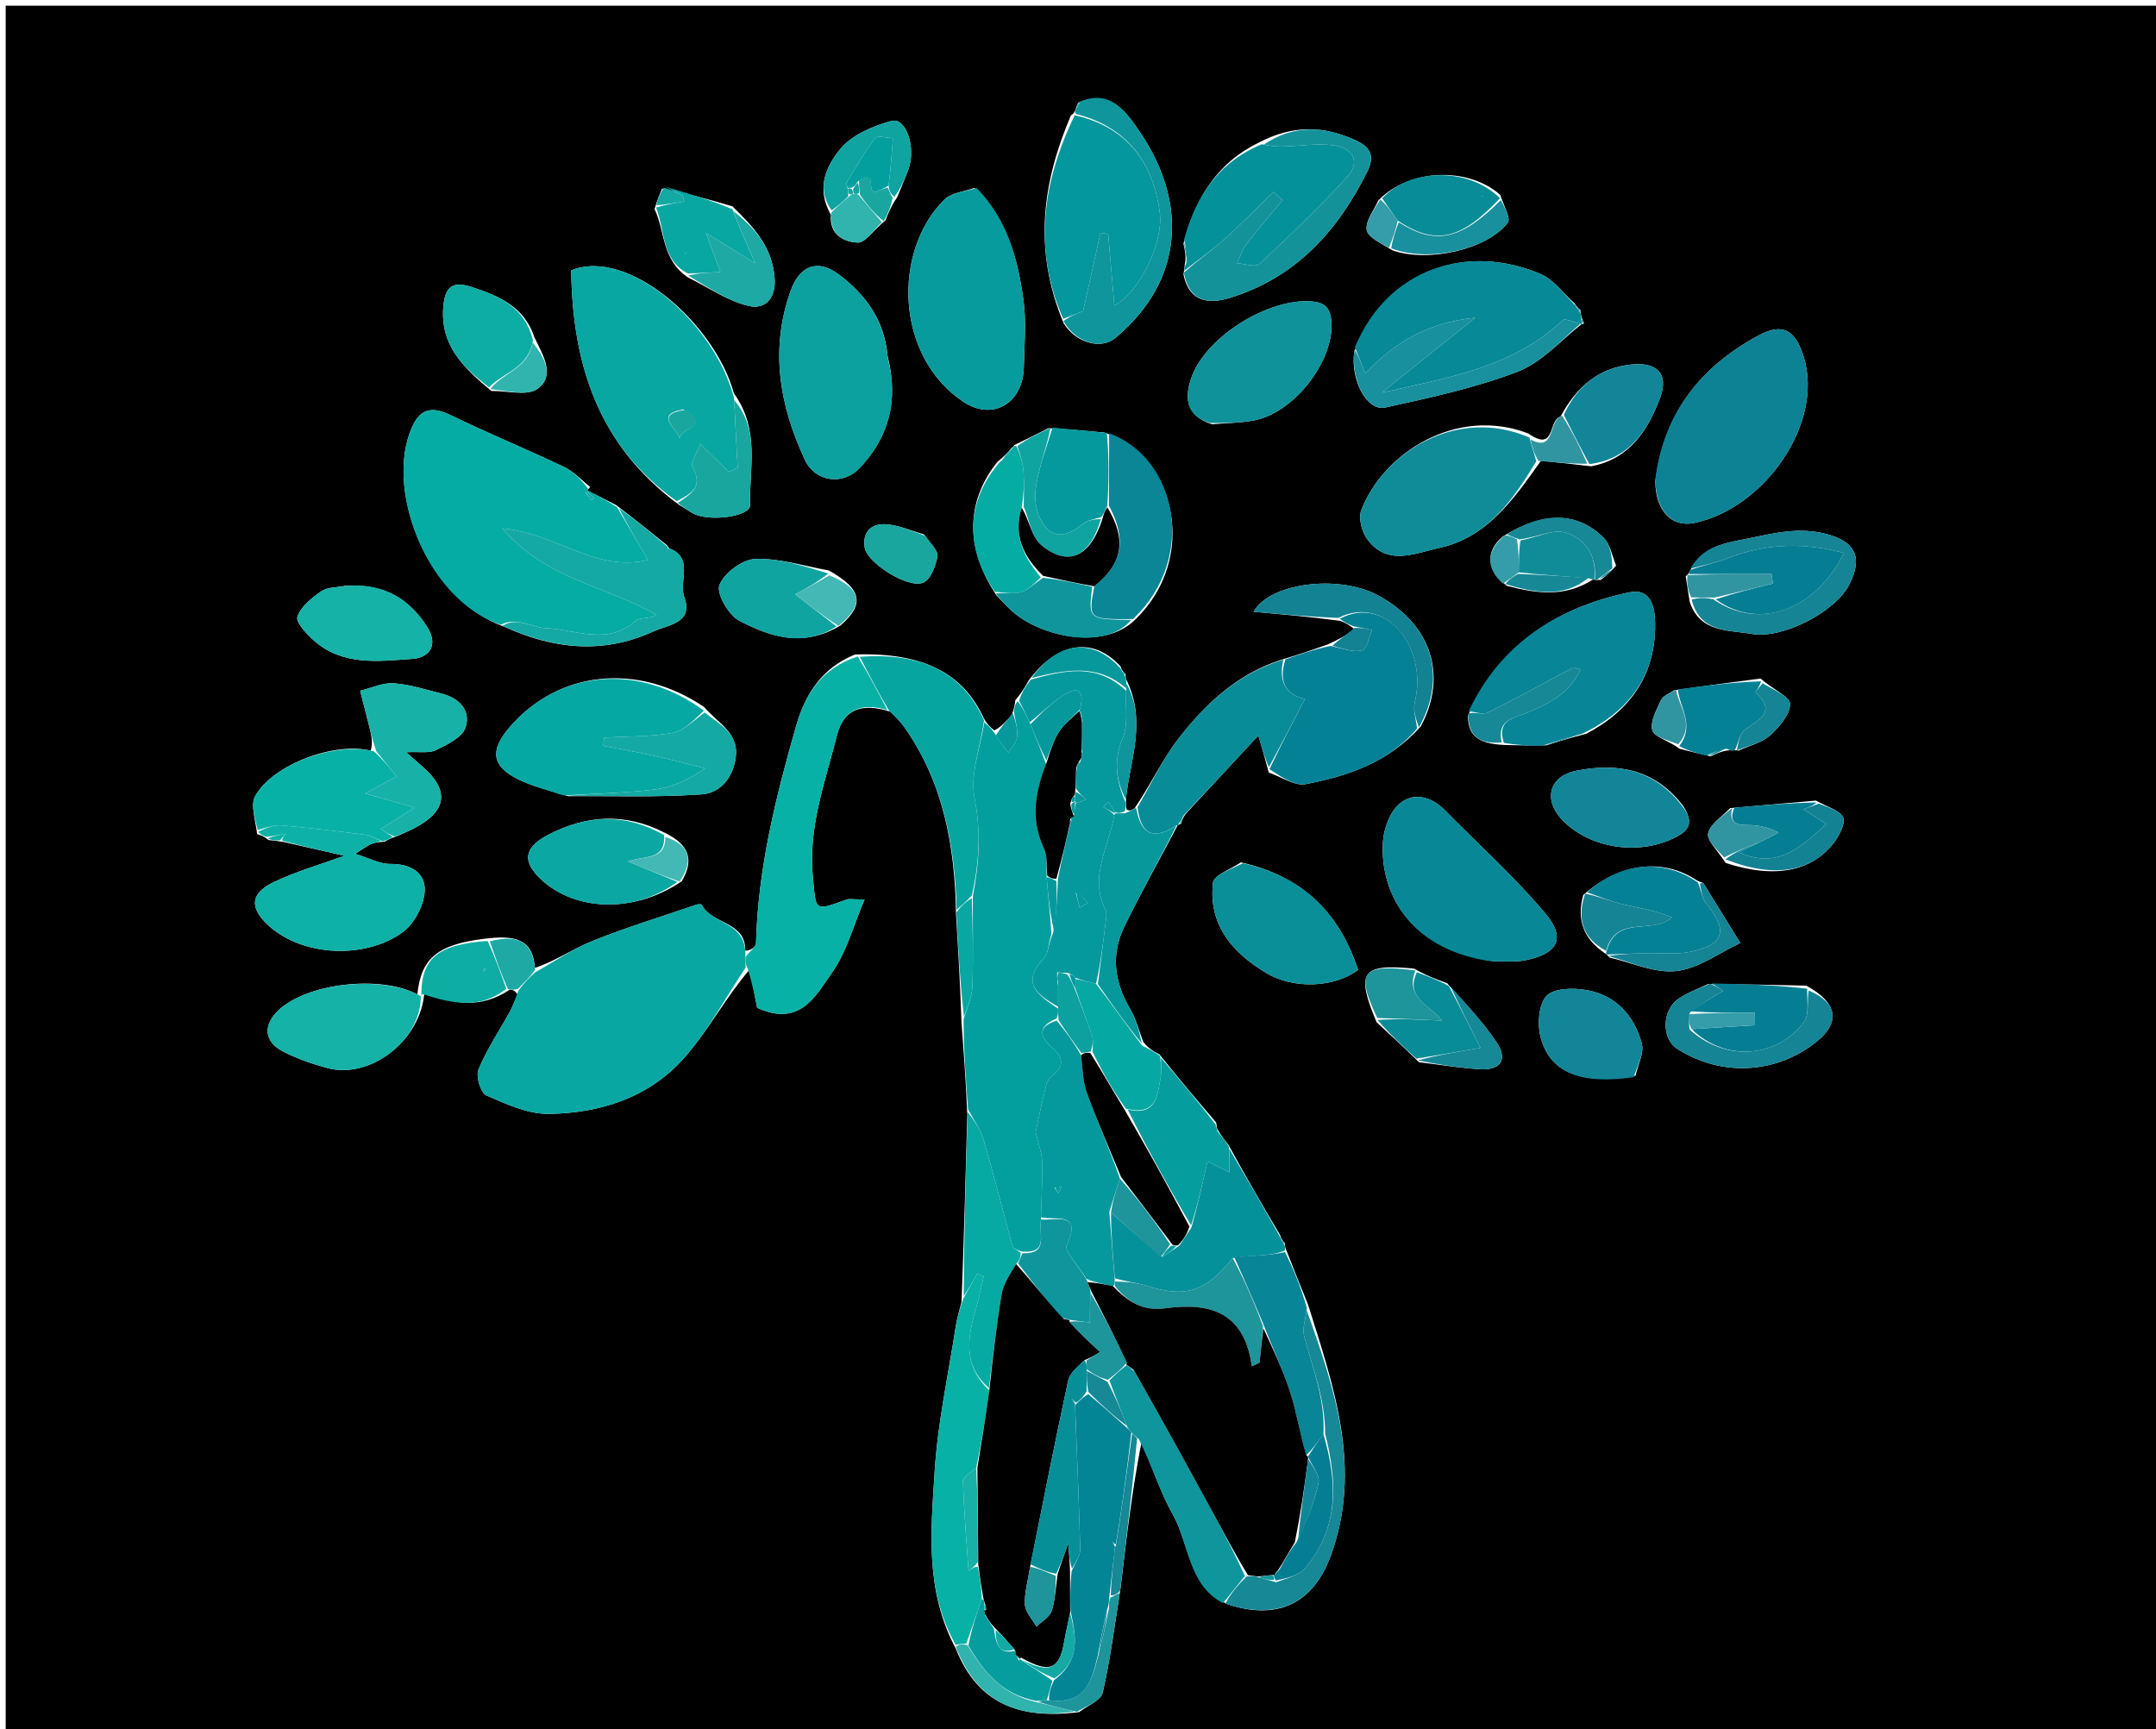 <svg version="1.1" id="Layer_1" xmlns="http://www.w3.org/2000/svg" xmlns:xlink="http://www.w3.org/1999/xlink" x="0px" y="0px"
	 width="100%" viewBox="0 0 379 304" enable-background="new 0 0 379 304" xml:space="preserve">
<path fill="#000000" opacity="1" stroke="none" 
	d="
M1,111 
	C1,74 1,37.5 1,1 
	C127.333,1 253.667,1 380,1 
	C380,102.333 380,203.667 380,305 
	C253.667,305 127.333,305 1,305 
	C1,240.5 1,176 1,111 
M264.858,102.979 
	C269.938,104.305 274.975,105.097 279.96,101.923 
	C279.96,101.923 280.257,101.845 280.423,101.949 
	C280.638,101.992 280.815,101.923 281.398,101.951 
	C282.212,101.307 283.026,100.662 284.096,99.425 
	C283.391,97.775 283.085,95.727 281.908,94.547 
	C277.338,89.964 271.296,89.88 264.215,94.296 
	C261.201,96.758 261.131,99.919 264.858,102.979 
M155.651,38.759 
	C156.133,37.523 156.615,36.287 157.73,34.647 
	C158.393,33.002 159.124,31.38 159.705,29.707 
	C161.053,25.821 159.237,20.589 156.705,21.268 
	C153.424,22.149 149.692,23.746 147.664,26.255 
	C145.433,29.014 143.291,32.974 146.071,37.76 
	C145.725,41.213 148.347,42.549 150.767,42.648 
	C152.142,42.704 153.615,40.342 155.651,38.759 
M196.984,279.184 
	C198.006,270.488 199.027,261.791 200.699,253.363 
	C202.481,257.659 203.867,262.179 206.143,266.196 
	C209.097,271.409 208.745,278.525 215.812,282.035 
	C224.595,284.926 230.912,281.944 234.022,273.256 
	C239.407,258.213 234.621,244.114 229.914,229.277 
	C228.647,226.161 227.381,223.046 225.991,219.454 
	C225.991,219.454 225.835,218.987 225.843,218.478 
	C225.582,218.273 225.321,218.068 225.023,217.123 
	C222.048,212.069 219.073,207.015 215.987,201.33 
	C215.355,200.539 214.722,199.749 213.994,198.474 
	C213.994,198.474 213.862,197.998 213.781,197.328 
	C210.548,193.539 207.315,189.751 203.821,185.37 
	C202.907,184.894 201.993,184.419 200.985,183.189 
	C200.225,181.234 199.713,179.132 198.656,177.353 
	C195.878,172.68 195.267,167.821 197.608,162.976 
	C200.548,156.892 203.921,151.018 207.045,145.039 
	C207.045,145.039 207.053,145.103 207.6,144.812 
	C207.768,144.227 207.935,143.643 208.712,142.774 
	C212.746,138.423 216.78,134.072 221.206,129.299 
	C222.001,132.049 222.435,133.55 223.035,135.814 
	C225.209,136.549 227.564,138.227 229.523,137.849 
	C236.873,136.431 243.986,134.133 249.76,127.699 
	C254.556,118.759 251.555,109.629 242.175,104.631 
	C235.202,100.915 223.119,102.515 220.369,107.552 
	C225.261,107.987 230.137,108.421 235.594,109.143 
	C236.371,109.461 237.148,109.778 238.178,110.7 
	C236.788,111.552 235.397,112.405 233.381,113.305 
	C230.909,114.174 228.437,115.042 225.219,115.995 
	C217.536,118.466 211.889,123.738 207.135,129.888 
	C204.304,133.551 202.327,137.872 199.457,142.089 
	C199.012,142.376 198.566,142.663 198.029,142.294 
	C197.96,141.86 197.89,141.425 197.953,140.15 
	C198.742,133.395 201.562,126.649 197.976,119.428 
	C197.976,119.428 197.84,118.997 197.859,118.473 
	C197.585,118.269 197.31,118.066 196.957,117.12 
	C192.197,111.954 185.975,112.709 180.837,119.626 
	C180.199,120.738 179.56,121.851 178.49,123.084 
	C178.403,123.76 178.317,124.435 177.868,125.654 
	C176.923,126.743 175.978,127.831 174.79,128.398 
	C174.2,127.928 173.61,127.458 172.939,126.268 
	C169.293,118.268 162.124,114.647 150.28,115.067 
	C144.555,117.405 141.586,121.892 139.931,127.678 
	C136.354,140.182 133.235,152.744 132.897,165.846 
	C132.879,166.549 131.7,167.222 131.001,167.113 
	C131.131,161.905 125.061,162.543 123.352,159.048 
	C123.289,158.921 122.696,158.953 122.399,159.054 
	C116.312,161.132 110.146,163.015 104.184,165.408 
	C100.646,166.828 97.434,169.058 94.028,170.152 
	C93.665,164.791 90.17,164.437 85.215,165.023 
	C76.765,166.044 74.017,168.556 73.363,174.822 
	C66.842,171.325 53.806,172.858 48.847,177.706 
	C46.185,180.307 46.452,183.173 49.818,184.885 
	C52.251,186.123 54.893,187.044 57.536,187.757 
	C65.113,189.801 74.039,182.857 74.596,174.418 
	C79.484,176.442 84.334,177.505 89.618,173.977 
	C90.043,174.012 90.468,174.047 90.968,174.817 
	C90.529,175.824 90.164,176.872 89.637,177.831 
	C87.772,181.223 85.574,184.47 84.106,188.021 
	C83.614,189.213 84.499,192.129 85.498,192.571 
	C88.997,194.115 92.834,195.878 96.517,195.822 
	C105.527,195.686 114.08,192.949 120.209,186.046 
	C124.448,181.273 127.499,175.444 131.776,170.444 
	C132.268,172.936 132.76,175.428 133.104,177.166 
	C140.704,180.653 143.435,174.954 146.291,170.932 
	C148.813,167.382 149.957,162.852 151.98,158.121 
	C149.826,158.121 149.282,157.984 148.843,158.141 
	C143.014,160.231 143.484,160.195 142.891,154.222 
	C142.021,145.467 145.056,137.519 147.096,129.371 
	C148.259,124.728 151.355,123.44 156.616,125.152 
	C157.385,126.009 158.248,126.798 158.908,127.732 
	C165.735,137.396 167.872,148.418 168.062,160.814 
	C168.428,166.872 168.794,172.93 169.023,179.846 
	C169.405,184.899 169.788,189.952 170.041,195.934 
	C169.75,206.624 169.458,217.314 169.03,228.85 
	C168.688,230.271 168.244,231.676 168.021,233.115 
	C166.699,241.667 164.821,250.19 164.296,258.794 
	C163.671,269.038 162.547,279.566 168.033,289.865 
	C171.851,299.512 179.264,302.337 189.705,300.983 
	C191.138,299.861 193.517,298.958 193.838,297.577 
	C195.179,291.806 195.902,285.891 196.984,279.184 
M244.819,44.023 
	C251.013,46.203 261.436,43.883 265.048,39.147 
	C265.608,38.412 264.422,36.344 263.718,34.251 
	C258.089,29.285 247.753,29.596 242.29,35.241 
	C241.53,36.971 240.026,38.805 240.246,40.4 
	C240.425,41.699 242.67,42.713 244.819,44.023 
M303.353,151.706 
	C312.192,154.596 318.798,153.15 322.649,147.767 
	C323.488,146.594 324.449,144.561 323.973,143.63 
	C323.36,142.431 321.356,141.943 319.223,140.745 
	C314.443,141.16 309.662,141.575 304.149,142.065 
	C302.774,143.52 300.651,144.806 300.272,146.486 
	C299.988,147.742 301.951,149.507 303.353,151.706 
M282.204,167.644 
	C282.204,167.644 282.488,167.809 282.948,168.341 
	C286.88,169.226 290.931,171.144 294.712,170.71 
	C298.588,170.266 302.199,167.52 305.927,165.782 
	C303.77,162.273 301.616,158.761 299.444,155.262 
	C299.387,155.17 299.129,155.202 298.318,154.791 
	C292.352,150.803 284.845,151.608 278.317,157.338 
	C277.145,161.593 278.242,164.986 282.204,167.644 
M177.759,78.835 
	C177.164,79.522 176.569,80.209 175.325,81.209 
	C170.47,87.291 168.972,95.377 175.178,104.674 
	C176.093,105.608 176.957,106.6 177.933,107.465 
	C183.056,112.004 194.269,114.436 199.739,108.753 
	C210.516,98.162 206.955,80.548 194.153,76.041 
	C191.106,75.752 188.059,75.463 184.309,75.277 
	C182.388,76.244 180.466,77.21 178.293,78.251 
	C178.293,78.251 178.196,78.494 177.759,78.835 
M242.002,179.724 
	C244.327,181.853 246.651,183.981 249.444,186.736 
	C252.983,187.16 256.512,187.732 260.064,187.969 
	C263.792,188.217 265.15,186.3 263.034,183.169 
	C260.646,179.637 257.701,176.483 254.362,172.83 
	C252.597,172.196 250.833,171.563 248.574,170.283 
	C239.356,169.398 238.254,170.839 242.002,179.724 
M116.385,33.159 
	C115.977,34.104 115.569,35.05 115.058,36.762 
	C116.93,40.583 116.266,45.721 121.013,48.81 
	C124.533,50.54 127.901,52.924 131.622,53.786 
	C134.4,54.43 136.496,52.572 136.157,48.727 
	C135.694,43.462 132.689,40.09 128.742,36.266 
	C124.819,35.125 120.897,33.984 116.385,33.159 
M295.242,131.632 
	C296.824,132.035 298.405,132.438 300.702,132.957 
	C301.71,132.485 302.717,132.012 304.06,131.879 
	C304.06,131.879 304.533,131.942 304.533,131.942 
	C304.533,131.942 304.998,131.839 305.635,131.952 
	C307.508,131.09 309.699,130.585 311.167,129.271 
	C312.788,127.82 314.642,125.645 314.676,123.754 
	C314.699,122.513 311.674,121.218 309.49,119.291 
	C304.645,119.924 299.801,120.556 294.289,121.358 
	C293.501,121.913 292.355,122.3 291.999,123.058 
	C291.198,124.762 290.032,126.864 290.464,128.396 
	C290.799,129.588 293.323,130.164 295.242,131.632 
M296.328,101.284 
	C296.514,102.539 296.701,103.793 297.022,105.775 
	C298.818,111.236 303.767,110.723 307.979,111.445 
	C313.383,112.373 322.657,107.563 325.088,102.756 
	C327.55,97.888 326.047,95.192 321.093,93.887 
	C316.221,92.604 311.916,93.725 307.204,94.68 
	C303.046,95.522 299.363,95.976 297.025,100.444 
	C297.025,100.444 296.925,100.916 296.328,101.284 
M300.208,173.013 
	C298.458,173.871 296.559,174.519 294.991,175.632 
	C292.114,177.675 292.104,182.608 294.794,184.349 
	C302.524,189.352 312.292,188.847 319.392,183.078 
	C323.551,179.698 323.035,176.261 317.523,173.277 
	C311.99,173.147 306.457,173.016 300.208,173.013 
M86.379,68.732 
	C89.144,68.682 92.681,69.684 94.5,68.347 
	C97.568,66.09 95.656,62.74 93.954,59.331 
	C92.251,54.03 87.879,52.085 83.1,50.516 
	C79.783,49.428 78.256,50.094 77.935,53.902 
	C77.367,60.626 81.302,64.509 86.379,68.732 
M274.308,73.252 
	C272.107,73.825 273.529,79.634 268.649,76.2 
	C256.037,71.368 243.187,79.602 239.304,89.668 
	C238.778,91.032 239.347,93.347 240.246,94.639 
	C243.754,99.682 248.83,97.225 253.043,96.307 
	C261.364,94.495 265.966,87.934 270.884,81.003 
	C273.578,81.279 276.272,81.555 279.716,81.974 
	C286.488,80.693 289.724,75.603 291.842,69.884 
	C293.364,65.775 291.327,63.608 286.783,64.077 
	C281.184,64.654 277.239,67.807 274.308,73.252 
M145.669,100.278 
	C141.362,99.519 137.031,98.108 132.757,98.265 
	C130.49,98.348 127.273,100.75 126.465,102.863 
	C125.891,104.364 128.094,108.157 129.986,109.137 
	C135.327,111.905 141.138,113.93 147.733,109.97 
	C152.047,106.247 151.55,103.531 145.669,100.278 
M189.509,18.085 
	C189.394,18.384 189.28,18.683 188.99,19.44 
	C188.99,19.44 188.857,19.913 188.246,20.304 
	C183.234,32.047 181.572,43.917 186.984,56.841 
	C189.09,60.265 193.524,61.529 196.069,59.411 
	C208.119,49.381 208.889,35.512 200.186,22.927 
	C198.065,19.861 195.291,15.592 189.509,18.085 
M278.467,56.875 
	C278.316,56.558 278.166,56.24 277.951,55.456 
	C277.951,55.456 277.805,55.008 277.824,54.493 
	C277.555,54.292 277.286,54.091 276.74,53.282 
	C274.776,51.538 273.093,49.131 270.801,48.16 
	C258.037,42.751 243.996,47.072 238.053,61.816 
	C237.366,66.798 240.262,72.357 243.524,71.639 
	C251.368,69.912 259.309,68.203 266.776,65.349 
	C270.982,63.741 274.325,59.876 278.006,57.001 
	C278.006,57.001 278.026,57.054 278.467,56.875 
M119.847,154.919 
	C122.009,151.219 121.282,148.506 116.714,146.327 
	C109.888,142.897 103.229,143.232 96.445,146.719 
	C92.526,148.734 91.655,151.014 94.549,154.039 
	C100.341,160.093 111.113,160.876 119.847,154.919 
M117.622,96.393 
	C117.622,96.393 117.643,96.341 117.217,95.818 
	C114.457,93.596 111.697,91.374 108.296,88.783 
	C106.435,87.827 104.574,86.872 102.625,85.954 
	C102.625,85.954 102.537,85.992 102.745,86.535 
	C102.926,86.465 103.106,86.395 103.265,86.224 
	C103.265,86.224 103.234,86.125 103.762,85.615 
	C102.243,84.426 100.878,82.913 99.179,82.103 
	C92.576,78.958 85.802,76.171 79.221,72.982 
	C75.178,71.024 73.347,72.354 71.958,76.297 
	C68.191,86.99 75.13,105.408 88.688,110.19 
	C97.263,114.116 105.957,115.056 114.767,111.038 
	C117.45,109.814 121.943,109.583 120.286,104.971 
	C119.265,102.127 122.042,98.109 117.622,96.393 
M69.784,147.003 
	C70.812,146.531 71.865,146.105 72.865,145.58 
	C78.623,142.557 79.06,138.904 74.188,134.698 
	C73.457,134.067 72.737,133.424 71.399,132.248 
	C73.79,132.118 75.453,132.458 76.656,131.864 
	C78.608,130.9 81.235,129.656 81.821,127.932 
	C82.832,124.962 80.782,122.73 77.664,121.948 
	C74.861,121.245 72.052,120.318 69.203,120.124 
	C67.278,119.993 65.278,120.96 63.312,121.436 
	C63.842,123.519 64.375,125.601 64.904,127.685 
	C65.258,129.085 65.606,130.487 65.163,131.973 
	C58.916,130.371 48.056,134.332 44.878,139.91 
	C43.995,141.459 44.876,144.013 45.211,146.654 
	C45.79,146.812 46.369,146.969 47.23,147.682 
	C47.829,147.737 48.428,147.792 49.819,148.011 
	C53.517,148.849 57.215,149.688 60.551,150.444 
	C56.613,151.879 52.244,153.126 48.191,155.043 
	C43.963,157.042 43.817,159.574 47.166,162.669 
	C53.16,168.209 64.315,168.669 70.831,163.843 
	C72.85,162.347 74.528,159.154 74.657,156.65 
	C74.823,153.416 72.173,151.839 68.614,151.882 
	C66.75,151.905 64.874,150.843 62.435,150.097 
	C63.782,149.255 64.426,148.776 65.136,148.433 
	C65.714,148.154 66.371,148.038 67.603,147.976 
	C68.09,147.69 68.577,147.403 69.784,147.003 
M221.302,25.057 
	C214.119,28.548 210.203,34.566 208.04,42.837 
	C208.304,44.08 208.569,45.324 208.266,46.487 
	C208.236,46.858 208.206,47.229 208.043,48.275 
	C209.037,52.999 212.326,53.545 216.139,52.382 
	C227.696,48.86 235.1,40.71 240.326,30.219 
	C241.591,27.682 241.188,25.998 238.402,24.711 
	C232.803,22.124 227.394,21.882 221.302,25.057 
M271.826,131.032 
	C273.934,130.369 276.043,129.705 278.851,128.997 
	C286.635,124.901 291.03,118.602 290.95,109.669 
	C290.925,106.864 290.302,103.313 286.364,104.144 
	C273.864,106.782 263.829,113.032 258.056,125.806 
	C258.004,129.896 260.629,130.801 264.757,130.979 
	C266.855,131.027 268.954,131.076 271.826,131.032 
M123.779,124.297 
	C112.208,116.43 98.09,117.772 89.432,128.026 
	C86.141,131.924 86.431,134.67 90.985,136.948 
	C93.509,138.211 96.325,138.888 99.858,139.964 
	C107.704,139.917 115.571,140.192 123.382,139.645 
	C126.068,139.457 128.44,137.461 129.207,133.898 
	C130.264,128.992 126.556,127.466 123.779,124.297 
M119.335,88.724 
	C120.163,89.234 120.971,89.781 121.824,90.248 
	C124.653,91.799 131.912,90.805 131.854,88.8 
	C131.672,82.412 133.666,75.639 129.012,69.146 
	C125.67,56.955 110.47,43.456 100.412,47.529 
	C100.628,63.797 104.99,78.163 119.335,88.724 
M171.297,33.031 
	C169.509,33.692 167.244,33.87 166.011,35.09 
	C156.882,44.121 157.337,62.593 169.315,70.612 
	C174.494,74.079 179.821,70.898 179.971,64.622 
	C180.067,60.634 180.443,56.58 179.898,52.667 
	C178.912,45.572 177.156,38.631 171.297,33.031 
M290.982,84.614 
	C291.033,89.729 293.798,92.775 297.855,91.931 
	C310.06,89.395 320.699,74.513 317.059,62.699 
	C315.606,57.985 313.339,56.69 309.13,58.977 
	C299.206,64.368 292.571,72.212 290.982,84.614 
M156.011,62.51 
	C155.49,56.348 152.149,51.755 147.431,48.234 
	C143.735,45.475 140.583,46.717 139.034,50.997 
	C135.297,61.326 137.007,71.244 141.495,80.859 
	C143.284,84.692 148.147,85.436 151.151,82.243 
	C156.157,76.922 158.05,70.595 156.011,62.51 
M262.664,168.998 
	C264.485,168.954 266.356,169.165 268.117,168.817 
	C273.846,167.688 275.336,164.952 271.64,160.564 
	C266.212,154.121 259.886,148.435 253.958,142.41 
	C251.588,140.001 248.496,139.237 246.067,141.257 
	C244.369,142.67 243.263,145.6 243.114,147.93 
	C242.492,157.653 248.505,167.15 262.664,168.998 
M213.071,74.583 
	C215.461,74.383 217.881,74.357 220.236,73.95 
	C227.288,72.732 234.245,63.872 234.063,56.951 
	C233.981,53.857 232.704,53.019 229.837,52.956 
	C222.321,52.791 211.635,59.516 209.344,66.656 
	C208.449,69.442 208.062,72.998 213.071,74.583 
M218.137,151.605 
	C216.429,152.786 213.389,153.816 213.235,155.173 
	C212.395,162.581 216.609,167.462 222.613,171.065 
	C227.366,173.917 234.586,173.66 238.736,170.492 
	C235.493,160.686 229.229,154.114 218.137,151.605 
M295.93,141.758 
	C291.105,135.292 284.43,134.022 277.084,135.499 
	C272.253,136.471 271.251,140.655 274.672,144.189 
	C279.6,149.28 288.383,150.474 294.694,147.111 
	C296.927,145.922 297.728,144.679 295.93,141.758 
M60.662,102.993 
	C59.249,103.282 57.578,103.196 56.482,103.948 
	C54.795,105.105 52.885,106.629 52.285,108.407 
	C51.954,109.388 53.882,111.454 55.173,112.601 
	C60.246,117.102 66.548,116.249 72.513,115.828 
	C75.522,115.615 77.125,113.368 75.059,110.165 
	C71.89,105.252 67.548,102.545 60.662,102.993 
M287.512,189.105 
	C287.92,187.203 289.054,185.104 288.602,183.435 
	C287.281,178.564 284.063,174.959 278.923,174.058 
	C276.615,173.653 273.218,173.685 271.889,175.051 
	C270.493,176.485 270.23,179.939 270.788,182.183 
	C272.356,188.497 277.696,190.753 287.512,189.105 
M162.423,93.945 
	C160.121,93.308 157.834,92.238 155.512,92.157 
	C153.187,92.077 151.537,93.523 152.015,96.338 
	C152.445,98.867 159.472,103.502 162.265,102.434 
	C163.55,101.943 164.469,99.539 164.79,97.856 
	C164.976,96.885 163.638,95.623 162.423,93.945 
z"/>
<path fill="#08A7A2" opacity="1" stroke="none" 
	d="
M131.08,170.086 
	C127.499,175.444 124.448,181.273 120.209,186.046 
	C114.08,192.949 105.527,195.686 96.517,195.822 
	C92.834,195.878 88.997,194.115 85.498,192.571 
	C84.499,192.129 83.614,189.213 84.106,188.021 
	C85.574,184.47 87.772,181.223 89.637,177.831 
	C90.164,176.872 90.529,175.824 91.115,174.184 
	C92.199,172.676 93.137,171.8 94.075,170.924 
	C97.434,169.058 100.646,166.828 104.184,165.408 
	C110.146,163.015 116.312,161.132 122.399,159.054 
	C122.696,158.953 123.289,158.921 123.352,159.048 
	C125.061,162.543 131.131,161.905 131.027,167.874 
	C131.063,169.119 131.072,169.602 131.08,170.086 
z"/>
<path fill="#039F9F" opacity="1" stroke="none" 
	d="
M173.02,126.988 
	C173.61,127.458 174.2,127.928 174.933,129.022 
	C175.809,130.533 176.543,131.42 177.277,132.307 
	C177.816,131.376 178.727,130.475 178.805,129.507 
	C178.922,128.066 178.451,126.578 178.23,125.111 
	C178.317,124.435 178.403,123.76 178.925,123.269 
	C179.91,124.636 180.461,125.818 181.14,127.32 
	C182.138,129.758 183.008,131.878 183.914,134.392 
	C181.797,139.523 181.195,144.243 183.517,149.184 
	C184.165,150.564 183.932,152.357 183.991,154.193 
	C184.253,157.616 184.628,160.807 184.829,164.207 
	C184.291,165.788 184.351,167.56 183.494,168.466 
	C179.281,172.926 182.548,174.932 186.002,177.328 
	C186.002,178.115 186.002,178.564 185.664,179.09 
	C182.3,180.524 182.826,182.305 184.86,184.065 
	C186.978,185.899 187.185,187.391 184.797,189.267 
	C183.964,189.922 183.759,191.486 183.459,192.683 
	C182.849,195.116 182.37,197.581 182.054,199.034 
	C182.56,201.2 183.153,202.647 183.189,204.108 
	C183.271,207.399 183.078,210.696 182.995,214.381 
	C182.491,216.872 184.516,220.495 179.526,220.004 
	C178.825,219.703 178.12,219.541 178.029,219.21 
	C176.297,212.942 174.735,206.626 172.906,200.387 
	C172.35,198.489 171.102,196.794 170.17,195.005 
	C169.788,189.952 169.405,184.899 169.385,179.186 
	C170.163,176.814 170.882,175.111 170.937,173.388 
	C171.099,168.263 170.999,163.129 171.005,157.581 
	C172.174,151.548 172.451,146.099 171.306,140.26 
	C170.491,136.107 172.353,131.43 173.02,126.988 
z"/>
<path fill="#05ACA4" opacity="1" stroke="none" 
	d="
M102.713,85.916 
	C104.574,86.872 106.435,87.827 108.475,89.149 
	C110.346,92.394 112.04,95.274 113.896,98.43 
	C104.772,100.697 97.869,93.795 88.301,92.883 
	C96.092,102.005 106.881,103.059 115.377,108.121 
	C113.931,108.872 112.388,108.518 111.722,109.126 
	C106.816,113.603 100.991,110.599 95.892,110.422 
	C93.553,110.341 90.891,108.37 88.014,109.839 
	C75.13,105.408 68.191,86.99 71.958,76.297 
	C73.347,72.354 75.178,71.024 79.221,72.982 
	C85.802,76.171 92.576,78.958 99.179,82.103 
	C100.878,82.913 102.243,84.426 103.401,85.96 
	C103.041,86.306 102.996,86.456 102.996,86.456 
	C102.996,86.456 103.287,86.325 103.287,86.325 
	C103.106,86.395 102.926,86.465 102.845,86.52 
	C103.289,86.982 103.634,87.458 103.979,87.935 
	C104.129,87.804 104.28,87.672 104.43,87.541 
	C103.857,86.999 103.285,86.458 102.713,85.916 
z"/>
<path fill="#08A7A2" opacity="1" stroke="none" 
	d="
M118.956,88.109 
	C104.99,78.163 100.628,63.797 100.412,47.529 
	C110.47,43.456 125.67,56.955 129.03,69.963 
	C129.257,74.587 129.467,78.394 129.676,82.201 
	C129.162,82.456 128.648,82.711 128.135,82.966 
	C126.645,81.509 125.155,80.052 123.1,78.042 
	C122.553,79.587 121.307,81.332 121.755,82.149 
	C123.704,85.709 121.376,86.841 118.956,88.109 
M120.156,71.963 
	C114.679,72.921 119.284,75.403 119.509,77.261 
	C118.964,75.294 125.422,75.162 120.156,71.963 
z"/>
<path fill="#08B1A5" opacity="1" stroke="none" 
	d="
M131.428,170.265 
	C131.072,169.602 131.063,169.119 131.058,168.272 
	C131.7,167.222 132.879,166.549 132.897,165.846 
	C133.235,152.744 136.354,140.182 139.931,127.678 
	C141.586,121.892 144.555,117.405 150.782,115.414 
	C152.855,118.782 154.426,121.804 155.997,124.825 
	C151.355,123.44 148.259,124.728 147.096,129.371 
	C145.056,137.519 142.021,145.467 142.891,154.222 
	C143.484,160.195 143.014,160.231 148.843,158.141 
	C149.282,157.984 149.826,158.121 151.98,158.121 
	C149.957,162.852 148.813,167.382 146.291,170.932 
	C143.435,174.954 140.704,180.653 133.104,177.166 
	C132.76,175.428 132.268,172.936 131.428,170.265 
z"/>
<path fill="#089B9D" opacity="1" stroke="none" 
	d="
M171.692,33.064 
	C177.156,38.631 178.912,45.572 179.898,52.667 
	C180.443,56.58 180.067,60.634 179.971,64.622 
	C179.821,70.898 174.494,74.079 169.315,70.612 
	C157.337,62.593 156.882,44.121 166.011,35.09 
	C167.244,33.87 169.509,33.692 171.692,33.064 
z"/>
<path fill="#0E8295" opacity="1" stroke="none" 
	d="
M290.987,84.176 
	C292.571,72.212 299.206,64.368 309.13,58.977 
	C313.339,56.69 315.606,57.985 317.059,62.699 
	C320.699,74.513 310.06,89.395 297.855,91.931 
	C293.798,92.775 291.033,89.729 290.987,84.176 
z"/>
<path fill="#0CA09F" opacity="1" stroke="none" 
	d="
M156.057,62.933 
	C158.05,70.595 156.157,76.922 151.151,82.243 
	C148.147,85.436 143.284,84.692 141.495,80.859 
	C137.007,71.244 135.297,61.326 139.034,50.997 
	C140.583,46.717 143.735,45.475 147.431,48.234 
	C152.149,51.755 155.49,56.348 156.057,62.933 
z"/>
<path fill="#088896" opacity="1" stroke="none" 
	d="
M262.224,168.998 
	C248.505,167.15 242.492,157.653 243.114,147.93 
	C243.263,145.6 244.369,142.67 246.067,141.257 
	C248.496,139.237 251.588,140.001 253.958,142.41 
	C259.886,148.435 266.212,154.121 271.64,160.564 
	C275.336,164.952 273.846,167.688 268.117,168.817 
	C266.356,169.165 264.485,168.954 262.224,168.998 
z"/>
<path fill="#05A8A2" opacity="1" stroke="none" 
	d="
M99.01,139.829 
	C96.325,138.888 93.509,138.211 90.985,136.948 
	C86.431,134.67 86.141,131.924 89.432,128.026 
	C98.09,117.772 112.208,116.43 123.732,124.931 
	C121.877,126.701 120.185,128.494 118.237,128.838 
	C114.303,129.532 110.23,129.439 106.215,129.67 
	C106.16,130.153 106.106,130.635 106.052,131.118 
	C109.013,131.694 111.987,132.211 114.932,132.863 
	C117.954,133.533 120.947,134.336 123.952,135.08 
	C120.858,137.172 118.034,138.44 115.1,138.79 
	C109.771,139.424 104.377,139.512 99.01,139.829 
z"/>
<path fill="#058195" opacity="1" stroke="none" 
	d="
M225.965,115.911 
	C228.437,115.042 230.909,114.174 233.908,113.551 
	C236.125,114.034 237.944,114.738 239.458,114.325 
	C240.299,114.096 240.632,112.003 241.194,110.75 
	C240.104,110.532 239.015,110.314 237.925,110.096 
	C237.148,109.778 236.371,109.461 235.514,108.78 
	C243.522,104.461 251.077,113.745 248.7,123.449 
	C248.351,124.871 248.946,126.523 249.104,128.069 
	C243.986,134.133 236.873,136.431 229.523,137.849 
	C227.564,138.227 225.209,136.549 223.15,135.229 
	C225.279,130.776 227.292,126.908 229.396,122.866 
	C225.938,122.172 224.725,119.682 225.965,115.911 
z"/>
<path fill="#04979D" opacity="1" stroke="none" 
	d="
M186.897,56.05 
	C181.572,43.917 183.234,32.047 188.914,20.257 
	C197.748,22.227 202.718,28.208 203.88,37.417 
	C204.547,42.696 200.269,51.402 195.894,53.693 
	C195.532,49.521 195.169,45.336 194.806,41.151 
	C194.355,41.074 193.903,40.996 193.452,40.918 
	C192.387,45.721 191.322,50.524 190.395,54.703 
	C189.195,55.165 188.046,55.608 186.897,56.05 
z"/>
<path fill="#078997" opacity="1" stroke="none" 
	d="
M238.172,61.041 
	C243.996,47.072 258.037,42.751 270.801,48.16 
	C273.093,49.131 274.776,51.538 277.004,53.776 
	C277.431,54.528 277.61,54.773 277.805,55.008 
	C277.805,55.008 277.951,55.456 277.985,55.972 
	C278.021,56.677 278.024,56.866 278.026,57.054 
	C278.026,57.054 278.006,57.001 277.788,56.918 
	C276.589,56.629 275.116,55.9 274.701,56.292 
	C265.787,64.708 254.231,66.431 243.005,69.008 
	C243,69.001 242.985,68.99 243.229,68.766 
	C248.459,64.557 253.446,60.572 259.346,55.857 
	C251.094,56.684 245.216,60.077 240,65.672 
	C239.232,63.726 238.702,62.384 238.172,61.041 
z"/>
<path fill="#088596" opacity="1" stroke="none" 
	d="
M258.173,125.041 
	C263.829,113.032 273.864,106.782 286.364,104.144 
	C290.302,103.313 290.925,106.864 290.95,109.669 
	C291.03,118.602 286.635,124.901 278.131,129.004 
	C275.291,129.715 273.172,130.42 271.052,131.125 
	C268.954,131.076 266.855,131.027 264.359,130.6 
	C263.032,126.523 266.17,126.237 268.271,125.37 
	C272.208,123.746 275.911,121.992 277.832,117.687 
	C277.14,117.503 276.742,117.253 276.534,117.363 
	C271.545,119.994 266.617,122.743 261.568,125.251 
	C260.688,125.688 259.317,125.136 258.173,125.041 
z"/>
<path fill="#108C98" opacity="1" stroke="none" 
	d="
M270.062,81.078 
	C265.966,87.934 261.364,94.495 253.043,96.307 
	C248.83,97.225 243.754,99.682 240.246,94.639 
	C239.347,93.347 238.778,91.032 239.304,89.668 
	C243.187,79.602 256.037,71.368 268.851,76.915 
	C269.389,78.779 269.726,79.929 270.062,81.078 
z"/>
<path fill="#05999D" opacity="1" stroke="none" 
	d="
M181.012,127.001 
	C180.461,125.818 179.91,124.636 179.14,123.208 
	C179.56,121.851 180.199,120.738 181.185,119.482 
	C187.225,117.784 192.883,116.55 197.972,121.457 
	C197.832,124.507 198.345,127.39 197.388,129.65 
	C195.676,133.688 196.22,137.269 197.82,140.99 
	C197.89,141.425 197.96,141.86 197.722,142.631 
	C196.943,142.979 196.472,142.989 195.958,142.727 
	C195.552,141.95 195.189,141.446 194.825,140.941 
	C194.536,141.252 194.247,141.564 193.959,141.875 
	C194.639,142.25 195.319,142.626 195.88,143.306 
	C194.897,148.983 191.431,154.101 194.291,159.858 
	C194.676,160.632 194.389,161.787 194.277,162.75 
	C193.881,166.176 193.426,169.594 192.667,172.939 
	C191.258,172.605 190.174,172.348 189.06,171.888 
	C188.668,171.465 188.306,171.245 187.622,171.022 
	C186.87,171.014 186.44,171.01 185.833,170.929 
	C185.77,171.568 185.885,172.284 186.001,173.4 
	C186.001,174.863 186.001,175.927 186.001,176.991 
	C182.548,174.932 179.281,172.926 183.494,168.466 
	C184.351,167.56 184.291,165.788 185.127,164.004 
	C185.718,160.692 185.836,157.793 185.968,154.478 
	C186.69,150.933 187.398,147.803 188.193,144.621 
	C188.41,144.383 188.374,144.22 188.215,143.812 
	C188.437,143.562 188.617,143.578 188.843,143.164 
	C188.928,142.157 188.966,141.581 189.177,141.126 
	C189.863,141.009 190.377,140.77 190.892,140.531 
	C190.317,140.016 189.741,139.5 189.102,138.588 
	C189.087,137.12 189.136,136.049 189.324,134.804 
	C189.645,134.391 189.812,134.143 189.995,133.656 
	C190.028,133.427 190.168,132.985 190.214,132.867 
	C190.316,132.496 190.284,132.252 190.186,131.692 
	C190.206,129.898 190.205,128.432 190.279,126.775 
	C190.223,126.084 190.093,125.584 189.885,125.122 
	C189.807,125.159 189.731,125.003 189.842,124.705 
	C190.723,121.36 189.527,120.567 187.021,122.178 
	C184.873,123.559 183.004,125.376 181.012,127.001 
M189.091,156.957 
	C189.328,157.828 189.564,158.699 189.801,159.57 
	C190.274,159.292 190.747,159.014 191.22,158.736 
	C190.539,157.958 189.859,157.181 189.091,156.957 
z"/>
<path fill="#0EB1A5" opacity="1" stroke="none" 
	d="
M66.993,147.85 
	C66.371,148.038 65.714,148.154 65.136,148.433 
	C64.426,148.776 63.782,149.255 62.435,150.097 
	C64.874,150.843 66.75,151.905 68.614,151.882 
	C72.173,151.839 74.823,153.416 74.657,156.65 
	C74.528,159.154 72.85,162.347 70.831,163.843 
	C64.315,168.669 53.16,168.209 47.166,162.669 
	C43.817,159.574 43.963,157.042 48.191,155.043 
	C52.244,153.126 56.613,151.879 60.551,150.444 
	C57.215,149.688 53.517,148.849 49.598,147.8 
	C49.659,147.254 49.941,146.92 50.224,146.585 
	C49.132,146.765 48.04,146.946 46.947,147.126 
	C46.369,146.969 45.79,146.812 45.425,146.189 
	C46.91,145.499 48.206,144.991 49.447,145.1 
	C54.407,145.536 59.355,146.123 64.294,146.758 
	C65.225,146.877 66.095,147.474 66.993,147.85 
z"/>
<path fill="#05919A" opacity="1" stroke="none" 
	d="
M208.176,47.599 
	C208.206,47.229 208.236,46.858 208.563,46.138 
	C208.63,44.54 208.4,43.29 208.169,42.039 
	C210.203,34.566 214.119,28.548 221.823,25.354 
	C223.393,25.692 224.444,25.79 225.491,25.761 
	C228.443,25.681 231.441,25.172 234.331,25.536 
	C237.642,25.953 239.351,28.295 236.804,31.101 
	C231.94,36.459 226.681,41.47 221.382,46.405 
	C220.705,47.036 218.807,46.356 217.475,46.284 
	C217.984,45.19 218.317,43.961 219.034,43.028 
	C221.091,40.35 223.302,37.791 225.452,35.186 
	C224.927,34.703 224.402,34.22 223.876,33.736 
	C221.018,36.502 218.24,39.357 215.276,42.004 
	C213.033,44.007 210.552,45.744 208.176,47.599 
z"/>
<path fill="#0F929A" opacity="1" stroke="none" 
	d="
M212.724,74.359 
	C208.062,72.998 208.449,69.442 209.344,66.656 
	C211.635,59.516 222.321,52.791 229.837,52.956 
	C232.704,53.019 233.981,53.857 234.063,56.951 
	C234.245,63.872 227.288,72.732 220.236,73.95 
	C217.881,74.357 215.461,74.383 212.724,74.359 
z"/>
<path fill="#088C97" opacity="1" stroke="none" 
	d="
M225.592,115.953 
	C224.725,119.682 225.938,122.172 229.396,122.866 
	C227.292,126.908 225.279,130.776 223.067,134.848 
	C222.435,133.55 222.001,132.049 221.206,129.299 
	C216.78,134.072 212.746,138.423 208.24,143.151 
	C207.53,144.053 207.292,144.578 207.053,145.103 
	C207.053,145.103 207.045,145.039 206.778,145.122 
	C202.354,148.012 200.498,146.264 199.966,141.897 
	C202.327,137.872 204.304,133.551 207.135,129.888 
	C211.889,123.738 217.536,118.466 225.592,115.953 
z"/>
<path fill="#06A5A0" opacity="1" stroke="none" 
	d="
M156.306,124.989 
	C154.426,121.804 152.855,118.782 151.138,115.473 
	C162.124,114.647 169.293,118.268 172.98,126.628 
	C172.353,131.43 170.491,136.107 171.306,140.26 
	C172.451,146.099 172.174,151.548 170.832,157.455 
	C169.826,158.487 168.996,159.225 168.166,159.964 
	C167.872,148.418 165.735,137.396 158.908,127.732 
	C158.248,126.798 157.385,126.009 156.306,124.989 
z"/>
<path fill="#0A8F98" opacity="1" stroke="none" 
	d="
M218.496,151.76 
	C229.229,154.114 235.493,160.686 238.736,170.492 
	C234.586,173.66 227.366,173.917 222.613,171.065 
	C216.609,167.462 212.395,162.581 213.235,155.173 
	C213.389,153.816 216.429,152.786 218.496,151.76 
z"/>
<path fill="#08B1A5" opacity="1" stroke="none" 
	d="
M168,289.162 
	C162.547,279.566 163.671,269.038 164.296,258.794 
	C164.821,250.19 166.699,241.667 168.021,233.115 
	C168.244,231.676 168.688,230.271 169.339,228.283 
	C170.35,226.454 171.052,225.191 171.753,223.929 
	C172.145,224.071 172.537,224.213 172.929,224.355 
	C172.508,226.149 172.167,227.967 171.652,229.733 
	C170.163,234.846 169.077,239.867 173.904,244.422 
	C173.252,249.216 172.535,253.598 171.604,258.044 
	C170.652,258.875 169.259,259.664 169.281,260.41 
	C169.435,265.582 169.883,270.746 170.254,276.15 
	C170.807,275.766 171.316,275.414 171.895,275.444 
	C172.267,277.55 172.568,279.273 172.59,281.205 
	C171.547,283.957 170.783,286.499 169.848,288.942 
	C169.117,288.949 168.559,289.055 168,289.162 
z"/>
<path fill="#05919A" opacity="1" stroke="none" 
	d="
M225.835,218.987 
	C225.835,218.987 225.991,219.454 225.824,219.882 
	C224.357,220.434 223.057,220.576 221.755,220.679 
	C220.164,220.804 218.571,220.895 216.693,221.172 
	C211.914,227.178 208.326,228.233 201.361,225.985 
	C199.657,225.436 197.812,225.324 195.97,224.698 
	C195.609,220.606 195.309,216.826 195.309,213.181 
	C198.407,215.874 201.206,218.432 204.314,220.946 
	C205.408,220.318 206.194,219.735 207.285,219.002 
	C208.115,217.899 208.64,216.944 209.445,215.781 
	C210.548,211.865 211.371,208.156 212.257,204.164 
	C213.277,204.673 214.6,205.334 216.098,206.082 
	C216.098,204.454 216.098,203.208 216.098,201.961 
	C219.073,207.015 222.048,212.069 225.151,217.693 
	C225.448,218.517 225.632,218.759 225.835,218.987 
z"/>
<path fill="#14B2A7" opacity="1" stroke="none" 
	d="
M73.974,175.1 
	C74.039,182.857 65.113,189.801 57.536,187.757 
	C54.893,187.044 52.251,186.123 49.818,184.885 
	C46.452,183.173 46.185,180.307 48.847,177.706 
	C53.806,172.858 66.842,171.325 73.709,174.976 
	C74.054,175.131 73.974,175.1 73.974,175.1 
z"/>
<path fill="#08B1A5" opacity="1" stroke="none" 
	d="
M67.298,147.913 
	C66.095,147.474 65.225,146.877 64.294,146.758 
	C59.355,146.123 54.407,145.536 49.447,145.1 
	C48.206,144.991 46.91,145.499 45.294,145.915 
	C44.876,144.013 43.995,141.459 44.878,139.91 
	C48.056,134.332 58.916,130.371 65.74,132.089 
	C67.381,133.567 68.445,134.927 69.682,136.509 
	C67.802,137.529 66.474,138.249 64.182,139.492 
	C67.389,140.405 69.53,141.014 72.873,141.966 
	C70.303,143.596 68.603,144.674 66.905,145.752 
	C67.67,146.235 68.367,146.676 69.064,147.117 
	C68.577,147.403 68.09,147.69 67.298,147.913 
z"/>
<path fill="#0A8696" opacity="1" stroke="none" 
	d="
M194.977,76.167 
	C206.955,80.548 210.516,98.162 199.159,108.842 
	C191.308,108.874 191.308,108.874 192.353,103.063 
	C197.401,99.051 198.08,94.85 194.944,88.894 
	C194.946,84.5 194.962,80.334 194.977,76.167 
z"/>
<path fill="#18B1A7" opacity="1" stroke="none" 
	d="
M69.424,147.06 
	C68.367,146.676 67.67,146.235 66.905,145.752 
	C68.603,144.674 70.303,143.596 72.873,141.966 
	C69.53,141.014 67.389,140.405 64.182,139.492 
	C66.474,138.249 67.802,137.529 69.682,136.509 
	C68.445,134.927 67.381,133.567 66.137,132.047 
	C65.606,130.487 65.258,129.085 64.904,127.685 
	C64.375,125.601 63.842,123.519 63.312,121.436 
	C65.278,120.96 67.278,119.993 69.203,120.124 
	C72.052,120.318 74.861,121.245 77.664,121.948 
	C80.782,122.73 82.832,124.962 81.821,127.932 
	C81.235,129.656 78.608,130.9 76.656,131.864 
	C75.453,132.458 73.79,132.118 71.399,132.248 
	C72.737,133.424 73.457,134.067 74.188,134.698 
	C79.06,138.904 78.623,142.557 72.865,145.58 
	C71.865,146.105 70.812,146.531 69.424,147.06 
z"/>
<path fill="#15A9A4" opacity="1" stroke="none" 
	d="
M88.351,110.014 
	C90.891,108.37 93.553,110.341 95.892,110.422 
	C100.991,110.599 106.816,113.603 111.722,109.126 
	C112.388,108.518 113.931,108.872 115.377,108.121 
	C106.881,103.059 96.092,102.005 88.301,92.883 
	C97.869,93.795 104.772,100.697 113.896,98.43 
	C112.04,95.274 110.346,92.394 108.795,89.333 
	C111.697,91.374 114.457,93.596 117.353,96.13 
	C117.488,96.441 117.475,96.618 117.475,96.618 
	C117.475,96.618 117.676,96.373 117.676,96.373 
	C122.042,98.109 119.265,102.127 120.286,104.971 
	C121.943,109.583 117.45,109.814 114.767,111.038 
	C105.957,115.056 97.263,114.116 88.351,110.014 
z"/>
<path fill="#0BA8A3" opacity="1" stroke="none" 
	d="
M119.081,155.033 
	C111.113,160.876 100.341,160.093 94.549,154.039 
	C91.655,151.014 92.526,148.734 96.445,146.719 
	C103.229,143.232 109.888,142.897 116.75,146.81 
	C117.004,151.413 113.184,150.324 110.407,151.444 
	C113.793,152.845 116.437,153.939 119.081,155.033 
z"/>
<path fill="#0E969C" opacity="1" stroke="none" 
	d="
M214.998,281.847 
	C208.745,278.525 209.097,271.409 206.143,266.196 
	C203.867,262.179 202.481,257.659 200.215,253.033 
	C199.497,252.463 199.262,252.223 198.874,251.807 
	C198.512,251.401 198.294,251.18 198.097,250.663 
	C197.074,247.912 196.018,245.467 195.035,242.683 
	C196.111,241.54 197.113,240.736 198.075,239.959 
	C198.035,239.987 197.98,239.908 198.161,240.082 
	C198.597,240.474 198.853,240.69 199.409,241.074 
	C204.138,249.329 208.581,257.409 212.99,265.507 
	C215.041,269.274 217.027,273.077 218.837,277.073 
	C217.42,278.805 216.209,280.326 214.998,281.847 
z"/>
<path fill="#128698" opacity="1" stroke="none" 
	d="
M296.023,142.125 
	C297.728,144.679 296.927,145.922 294.694,147.111 
	C288.383,150.474 279.6,149.28 274.672,144.189 
	C271.251,140.655 272.253,136.471 277.084,135.499 
	C284.43,134.022 291.105,135.292 296.023,142.125 
z"/>
<path fill="#13929A" opacity="1" stroke="none" 
	d="
M208.11,47.937 
	C210.552,45.744 213.033,44.007 215.276,42.004 
	C218.24,39.357 221.018,36.502 223.876,33.736 
	C224.402,34.22 224.927,34.703 225.452,35.186 
	C223.302,37.791 221.091,40.35 219.034,43.028 
	C218.317,43.961 217.984,45.19 217.475,46.284 
	C218.807,46.356 220.705,47.036 221.382,46.405 
	C226.681,41.47 231.94,36.459 236.804,31.101 
	C239.351,28.295 237.642,25.953 234.331,25.536 
	C231.441,25.172 228.443,25.681 225.491,25.761 
	C224.444,25.79 223.393,25.692 222.178,25.4 
	C227.394,21.882 232.803,22.124 238.402,24.711 
	C241.188,25.998 241.591,27.682 240.326,30.219 
	C235.1,40.71 227.696,48.86 216.139,52.382 
	C212.326,53.545 209.037,52.999 208.11,47.937 
z"/>
<path fill="#14B2A7" opacity="1" stroke="none" 
	d="
M61.098,102.992 
	C67.548,102.545 71.89,105.252 75.059,110.165 
	C77.125,113.368 75.522,115.615 72.513,115.828 
	C66.548,116.249 60.246,117.102 55.173,112.601 
	C53.882,111.454 51.954,109.388 52.285,108.407 
	C52.885,106.629 54.795,105.105 56.482,103.948 
	C57.578,103.196 59.249,103.282 61.098,102.992 
z"/>
<path fill="#128698" opacity="1" stroke="none" 
	d="
M287.174,189.368 
	C277.696,190.753 272.356,188.497 270.788,182.183 
	C270.23,179.939 270.493,176.485 271.889,175.051 
	C273.218,173.685 276.615,173.653 278.923,174.058 
	C284.063,174.959 287.281,178.564 288.602,183.435 
	C289.054,185.104 287.92,187.203 287.174,189.368 
z"/>
<path fill="#07A9A3" opacity="1" stroke="none" 
	d="
M173.839,244.01 
	C169.077,239.867 170.163,234.846 171.652,229.733 
	C172.167,227.967 172.508,226.149 172.929,224.355 
	C172.537,224.213 172.145,224.071 171.753,223.929 
	C171.052,225.191 170.35,226.454 169.408,227.86 
	C169.458,217.314 169.75,206.624 170.106,195.47 
	C171.102,196.794 172.35,198.489 172.906,200.387 
	C174.735,206.626 176.297,212.942 178.029,219.21 
	C178.12,219.541 178.825,219.703 179.437,220.264 
	C179.413,221.095 179.197,221.607 178.62,222.216 
	C177.506,224.061 176.374,225.744 176.068,227.566 
	C175.152,233.018 174.558,238.525 173.839,244.01 
z"/>
<path fill="#069D9E" opacity="1" stroke="none" 
	d="
M216.043,201.646 
	C216.098,203.208 216.098,204.454 216.098,206.082 
	C214.6,205.334 213.277,204.673 212.257,204.164 
	C211.371,208.156 210.548,211.865 209.371,215.419 
	C205.307,208.522 201.595,201.781 198.236,195.061 
	C203.318,196.208 203.413,192.618 203.993,189.663 
	C204.227,188.47 204.065,187.198 204.083,185.962 
	C207.315,189.751 210.548,193.539 213.7,197.726 
	C213.775,198.402 213.932,198.68 214.089,198.958 
	C214.722,199.749 215.355,200.539 216.043,201.646 
z"/>
<path fill="#058195" opacity="1" stroke="none" 
	d="
M278.974,156.865 
	C284.845,151.608 292.352,150.803 298.495,155.162 
	C299.072,156.64 299.213,157.959 299.916,158.818 
	C303.805,163.57 303.17,166.035 297.224,167.309 
	C294.696,167.851 291.978,167.495 289.347,167.568 
	C287.06,167.633 284.774,167.728 282.488,167.809 
	C282.488,167.809 282.204,167.644 282.389,167.307 
	C284.127,160.636 290.438,164.437 293.918,161.271 
	C291.022,160.046 288.066,159.639 285.178,158.951 
	C283.064,158.447 281.039,157.574 278.974,156.865 
z"/>
<path fill="#18909D" opacity="1" stroke="none" 
	d="
M243.011,69.016 
	C254.231,66.431 265.787,64.708 274.701,56.292 
	C275.116,55.9 276.589,56.629 277.812,56.932 
	C274.325,59.876 270.982,63.741 266.776,65.349 
	C259.309,68.203 251.368,69.912 243.524,71.639 
	C240.262,72.357 237.366,66.798 238.113,61.429 
	C238.702,62.384 239.232,63.726 240,65.672 
	C245.216,60.077 251.094,56.684 259.346,55.857 
	C253.446,60.572 248.459,64.557 243.203,68.786 
	C242.933,69.031 243.011,69.016 243.011,69.016 
z"/>
<path fill="#0E969C" opacity="1" stroke="none" 
	d="
M186.941,56.446 
	C188.046,55.608 189.195,55.165 190.395,54.703 
	C191.322,50.524 192.387,45.721 193.452,40.918 
	C193.903,40.996 194.355,41.074 194.806,41.151 
	C195.169,45.336 195.532,49.521 195.894,53.693 
	C200.269,51.402 204.547,42.696 203.88,37.417 
	C202.718,28.208 197.748,22.227 189.22,20.062 
	C188.857,19.913 188.99,19.44 189.22,19.027 
	C189.632,18.363 189.8,18.103 189.953,17.834 
	C195.291,15.592 198.065,19.861 200.186,22.927 
	C208.889,35.512 208.119,49.381 196.069,59.411 
	C193.524,61.529 189.09,60.265 186.941,56.446 
M192.501,48.041 
	C192.501,48.041 192.463,48.006 192.501,48.041 
z"/>
<path fill="#07989C" opacity="1" stroke="none" 
	d="
M199.711,141.993 
	C200.498,146.264 202.354,148.012 206.809,145.13 
	C203.921,151.018 200.548,156.892 197.608,162.976 
	C195.267,167.821 195.878,172.68 198.656,177.353 
	C199.713,179.132 200.225,181.234 200.724,183.439 
	C197.972,180.131 195.483,176.573 192.993,173.015 
	C193.426,169.594 193.881,166.176 194.277,162.75 
	C194.389,161.787 194.676,160.632 194.291,159.858 
	C191.431,154.101 194.897,148.983 195.881,143.306 
	C196,143 196.001,142.999 196.001,142.999 
	C196.472,142.989 196.943,142.979 197.767,142.96 
	C198.566,142.663 199.012,142.376 199.711,141.993 
z"/>
<path fill="#088596" opacity="1" stroke="none" 
	d="
M216.978,221.001 
	C218.571,220.895 220.164,220.804 221.755,220.679 
	C223.057,220.576 224.357,220.434 225.886,220.12 
	C227.381,223.046 228.647,226.161 229.737,229.961 
	C229.437,232.097 228.906,233.659 229.264,234.982 
	C230.782,240.602 232.967,246.063 232.65,252.154 
	C231.546,253.55 230.734,254.806 229.607,255.837 
	C228.491,252.006 227.954,248.315 226.821,244.818 
	C225.524,240.817 223.699,236.987 222.046,232.702 
	C220.318,228.548 218.648,224.775 216.978,221.001 
z"/>
<path fill="#10A4A1" opacity="1" stroke="none" 
	d="
M147.045,110.122 
	C141.138,113.93 135.327,111.905 129.986,109.137 
	C128.094,108.157 125.891,104.364 126.465,102.863 
	C127.273,100.75 130.49,98.348 132.757,98.265 
	C137.031,98.108 141.362,99.519 145.612,100.829 
	C143.55,102.461 141.546,103.541 139.781,104.492 
	C142.298,106.443 144.672,108.283 147.045,110.122 
z"/>
<path fill="#128698" opacity="1" stroke="none" 
	d="
M274.903,72.939 
	C277.239,67.807 281.184,64.654 286.783,64.077 
	C291.327,63.608 293.364,65.775 291.842,69.884 
	C289.724,75.603 286.488,80.693 279.393,81.596 
	C277.681,78.458 276.292,75.698 274.903,72.939 
z"/>
<path fill="#05999D" opacity="1" stroke="none" 
	d="
M194.565,76.104 
	C194.962,80.334 194.946,84.5 194.648,88.967 
	C194.184,89.842 194.003,90.417 193.594,90.913 
	C192.341,91.251 191.129,91.447 190.322,92.124 
	C187.057,94.865 184.272,94.621 182.606,90.647 
	C181.878,88.912 181.872,86.63 182.241,84.733 
	C182.873,81.49 184.059,78.355 185.012,75.174 
	C188.059,75.463 191.106,75.752 194.565,76.104 
z"/>
<path fill="#0DADA4" opacity="1" stroke="none" 
	d="
M85.987,68.1 
	C81.302,64.509 77.367,60.626 77.935,53.902 
	C78.256,50.094 79.783,49.428 83.1,50.516 
	C87.879,52.085 92.251,54.03 93.693,59.828 
	C92.912,64.795 88.409,65.451 85.987,68.1 
z"/>
<path fill="#158494" opacity="1" stroke="none" 
	d="
M297.153,99.978 
	C299.363,95.976 303.046,95.522 307.204,94.68 
	C311.916,93.725 316.221,92.604 321.093,93.887 
	C326.047,95.192 327.55,97.888 325.088,102.756 
	C322.657,107.563 313.383,112.373 307.979,111.445 
	C303.767,110.723 298.818,111.236 297.37,105.393 
	C298.828,105.032 299.938,105.053 301.224,105.382 
	C309.205,110.907 319.179,107.275 324.132,97.21 
	C317.185,95.34 310.458,95.487 303.761,98.115 
	C301.641,98.947 299.36,99.369 297.153,99.978 
z"/>
<path fill="#057E93" opacity="1" stroke="none" 
	d="
M300.925,172.886 
	C306.457,173.016 311.99,173.147 317.682,173.817 
	C317.638,176.145 318.06,178.401 317.129,179.641 
	C312.247,186.14 303.162,186.61 297.383,180.926 
	C301.339,180.661 304.924,180.45 308.509,180.239 
	C308.501,179.514 308.494,178.788 308.486,178.063 
	C304.654,178.063 300.823,178.063 297.189,177.779 
	C299.225,176.392 301.064,175.289 302.906,174.185 
	C302.286,173.778 301.605,173.332 300.925,172.886 
z"/>
<path fill="#057E93" opacity="1" stroke="none" 
	d="
M297.089,100.211 
	C299.36,99.369 301.641,98.947 303.761,98.115 
	C310.458,95.487 317.185,95.34 324.132,97.21 
	C319.179,107.275 309.205,110.907 301.6,105.359 
	C305.087,104.214 308.374,103.399 311.661,102.585 
	C311.578,102.029 311.496,101.472 311.413,100.916 
	C306.584,100.916 301.755,100.916 296.925,100.916 
	C296.925,100.916 297.025,100.444 297.089,100.211 
z"/>
<path fill="#05ACA4" opacity="1" stroke="none" 
	d="
M174.885,104.057 
	C168.972,95.377 170.47,87.291 175.757,81.233 
	C176.858,80.336 177.527,79.415 178.196,78.494 
	C178.196,78.494 178.293,78.251 178.709,78.465 
	C179.404,80.12 179.83,81.551 179.929,83.004 
	C180.066,85.017 179.956,87.046 179.598,89.252 
	C178.08,94.113 179.901,97.838 182.964,101.503 
	C181.772,102.638 180.698,103.786 179.412,104.123 
	C178.005,104.492 176.402,104.111 174.885,104.057 
z"/>
<path fill="#15A9A4" opacity="1" stroke="none" 
	d="
M99.434,139.896 
	C104.377,139.512 109.771,139.424 115.1,138.79 
	C118.034,138.44 120.858,137.172 123.952,135.08 
	C120.947,134.336 117.954,133.533 114.932,132.863 
	C111.987,132.211 109.013,131.694 106.052,131.118 
	C106.106,130.635 106.16,130.153 106.215,129.67 
	C110.23,129.439 114.303,129.532 118.237,128.838 
	C120.185,128.494 121.877,126.701 123.885,125.253 
	C126.556,127.466 130.264,128.992 129.207,133.898 
	C128.44,137.461 126.068,139.457 123.382,139.645 
	C115.571,140.192 107.704,139.917 99.434,139.896 
z"/>
<path fill="#168896" opacity="1" stroke="none" 
	d="
M232.942,252.015 
	C232.967,246.063 230.782,240.602 229.264,234.982 
	C228.906,233.659 229.437,232.097 229.699,230.339 
	C234.621,244.114 239.407,258.213 234.022,273.256 
	C230.912,281.944 224.595,284.926 215.405,281.941 
	C216.209,280.326 217.42,278.805 219.172,277.123 
	C220.159,277.024 220.605,277.086 221.327,277.294 
	C222.413,277.631 223.221,277.823 224.305,278.153 
	C226.217,277.444 228.307,276.983 229.416,275.685 
	C235.464,268.598 235.07,260.403 232.942,252.015 
z"/>
<path fill="#138293" opacity="1" stroke="none" 
	d="
M249.432,127.884 
	C248.946,126.523 248.351,124.871 248.7,123.449 
	C251.077,113.745 243.522,104.461 235.224,108.636 
	C230.137,108.421 225.261,107.987 220.369,107.552 
	C223.119,102.515 235.202,100.915 242.175,104.631 
	C251.555,109.629 254.556,118.759 249.432,127.884 
z"/>
<path fill="#05A8A2" opacity="1" stroke="none" 
	d="
M192.667,172.939 
	C195.483,176.573 197.972,180.131 200.77,183.816 
	C201.993,184.419 202.907,184.894 203.952,185.666 
	C204.065,187.198 204.227,188.47 203.993,189.663 
	C203.413,192.618 203.318,196.208 197.92,194.907 
	C195.483,191.531 193.716,188.33 192.055,184.888 
	C192.098,183.757 192.216,182.806 191.941,181.987 
	C191.039,179.303 189.993,176.667 189.014,173.691 
	C189.047,172.944 189.068,172.517 189.09,172.09 
	C190.174,172.348 191.258,172.605 192.667,172.939 
M198.486,192.68 
	C198.446,192.652 198.407,192.625 198.486,192.68 
z"/>
<path fill="#088C97" opacity="1" stroke="none" 
	d="
M242.972,34.875 
	C247.753,29.596 258.089,29.285 263.677,34.849 
	C256.754,42.252 252.318,43.158 245.703,38.794 
	C244.668,37.304 243.82,36.089 242.972,34.875 
M260.389,34.594 
	C260.389,34.594 260.703,34.451 260.703,34.451 
	C260.703,34.451 260.346,34.466 260.389,34.594 
z"/>
<path fill="#058195" opacity="1" stroke="none" 
	d="
M294.956,121.189 
	C299.801,120.556 304.645,119.924 309.57,119.78 
	C309.291,120.775 308.566,121.674 308.626,121.73 
	C312.373,125.215 309.232,126.465 306.77,128.258 
	C305.816,128.953 305.568,130.616 304.998,131.839 
	C304.998,131.839 304.533,131.942 304.533,131.942 
	C304.533,131.942 304.06,131.879 303.533,131.637 
	C301.999,131.876 300.993,132.358 299.987,132.841 
	C298.405,132.438 296.824,132.035 295.19,131.153 
	C298.028,127.456 295.208,124.347 294.956,121.189 
z"/>
<path fill="#08A7A2" opacity="1" stroke="none" 
	d="
M120.938,48.089 
	C116.266,45.721 116.93,40.583 115.33,36.48 
	C117.164,35.941 118.726,35.683 120.288,35.426 
	C120.191,35.061 120.093,34.696 119.996,34.331 
	C118.989,33.835 117.982,33.339 116.975,32.843 
	C120.897,33.984 124.819,35.125 128.76,36.794 
	C130.005,40.074 131.232,42.827 132.772,46.284 
	C129.816,44.469 127.527,43.063 124.09,40.953 
	C125.306,44.224 125.956,45.972 126.646,47.829 
	C124.416,47.931 122.677,48.01 120.938,48.089 
M120.485,44.664 
	C120.485,44.664 120.577,44.322 120.577,44.322 
	C120.577,44.322 120.377,44.587 120.485,44.664 
z"/>
<path fill="#158494" opacity="1" stroke="none" 
	d="
M300.567,172.949 
	C301.605,173.332 302.286,173.778 302.906,174.185 
	C301.064,175.289 299.225,176.392 297.053,178.005 
	C296.817,179.336 296.915,180.158 297.013,180.981 
	C303.162,186.61 312.247,186.14 317.129,179.641 
	C318.06,178.401 317.638,176.145 317.926,174.127 
	C323.035,176.261 323.551,179.698 319.392,183.078 
	C312.292,188.847 302.524,189.352 294.794,184.349 
	C292.104,182.608 292.114,177.675 294.991,175.632 
	C296.559,174.519 298.458,173.871 300.567,172.949 
z"/>
<path fill="#088C97" opacity="1" stroke="none" 
	d="
M248.976,186.109 
	C246.651,183.981 244.327,181.853 242.163,179.309 
	C245.921,179.063 249.516,179.233 253.489,179.421 
	C251.607,176.851 246.877,175.485 249.068,170.929 
	C250.833,171.563 252.597,172.196 254.708,173.353 
	C256.75,177.249 258.445,180.622 260.257,184.224 
	C255.984,184.938 252.48,185.523 248.976,186.109 
z"/>
<path fill="#1EA9A4" opacity="1" stroke="none" 
	d="
M120.975,48.449 
	C122.677,48.01 124.416,47.931 126.646,47.829 
	C125.956,45.972 125.306,44.224 124.09,40.953 
	C127.527,43.063 129.816,44.469 132.772,46.284 
	C131.232,42.827 130.005,40.074 128.921,37.119 
	C132.689,40.09 135.694,43.462 136.157,48.727 
	C136.496,52.572 134.4,54.43 131.622,53.786 
	C127.901,52.924 124.533,50.54 120.975,48.449 
z"/>
<path fill="#19A69F" opacity="1" stroke="none" 
	d="
M119.145,88.416 
	C121.376,86.841 123.704,85.709 121.755,82.149 
	C121.307,81.332 122.553,79.587 123.1,78.042 
	C125.155,80.052 126.645,81.509 128.135,82.966 
	C128.648,82.711 129.162,82.456 129.676,82.201 
	C129.467,78.394 129.257,74.587 129.056,70.337 
	C133.666,75.639 131.672,82.412 131.854,88.8 
	C131.912,90.805 124.653,91.799 121.824,90.248 
	C120.971,89.781 120.163,89.234 119.145,88.416 
z"/>
<path fill="#0DADA4" opacity="1" stroke="none" 
	d="
M74.058,175.173 
	C74.017,168.556 76.765,166.044 85.707,165.42 
	C87.13,168.491 88.061,171.164 88.993,173.838 
	C84.334,177.505 79.484,176.442 74.285,174.759 
	C73.974,175.1 74.054,175.131 74.058,175.173 
M84.948,170.795 
	C85.105,170.656 85.263,170.518 85.421,170.379 
	C85.305,170.324 85.119,170.196 85.087,170.227 
	C84.946,170.362 84.85,170.544 84.948,170.795 
z"/>
<path fill="#0E969C" opacity="1" stroke="none" 
	d="
M175.031,104.366 
	C176.402,104.111 178.005,104.492 179.412,104.123 
	C180.698,103.786 181.772,102.638 183.335,101.578 
	C186.484,101.921 189.237,102.534 191.99,103.148 
	C191.308,108.874 191.308,108.874 198.852,108.989 
	C194.269,114.436 183.056,112.004 177.933,107.465 
	C176.957,106.6 176.093,105.608 175.031,104.366 
z"/>
<path fill="#057E93" opacity="1" stroke="none" 
	d="
M304.881,141.989 
	C309.662,141.575 314.443,141.16 319.34,141.075 
	C318.684,141.677 317.911,141.95 317,142.271 
	C318.282,143.082 319.488,143.845 321.081,144.854 
	C316.477,148.977 312.51,152.86 305.69,149.863 
	C307.079,149.155 308.059,148.656 309.337,148.05 
	C310.639,147.42 311.643,146.896 312.646,146.371 
	C310.556,145.268 308.776,145.034 306.996,145.039 
	C304.687,145.045 303.985,144.117 304.881,141.989 
z"/>
<path fill="#19A69F" opacity="1" stroke="none" 
	d="
M162.705,94.218 
	C163.638,95.623 164.976,96.885 164.79,97.856 
	C164.469,99.539 163.55,101.943 162.265,102.434 
	C159.472,103.502 152.445,98.867 152.015,96.338 
	C151.537,93.523 153.187,92.077 155.512,92.157 
	C157.834,92.238 160.121,93.308 162.705,94.218 
z"/>
<path fill="#10A4A1" opacity="1" stroke="none" 
	d="
M179.952,89.069 
	C179.956,87.046 180.066,85.017 179.929,83.004 
	C179.83,81.551 179.404,80.12 178.835,78.428 
	C180.466,77.21 182.388,76.244 184.661,75.226 
	C184.059,78.355 182.873,81.49 182.241,84.733 
	C181.872,86.63 181.878,88.912 182.606,90.647 
	C184.272,94.621 187.057,94.865 190.322,92.124 
	C191.129,91.447 192.341,91.251 193.53,91.268 
	C191.145,99.241 186.735,98.921 183.034,95.824 
	C181.322,94.392 180.938,91.37 179.952,89.069 
z"/>
<path fill="#158494" opacity="1" stroke="none" 
	d="
M282.718,168.075 
	C284.774,167.728 287.06,167.633 289.347,167.568 
	C291.978,167.495 294.696,167.851 297.224,167.309 
	C303.17,166.035 303.805,163.57 299.916,158.818 
	C299.213,157.959 299.072,156.64 298.818,155.355 
	C299.129,155.202 299.387,155.17 299.444,155.262 
	C301.616,158.761 303.77,162.273 305.927,165.782 
	C302.199,167.52 298.588,170.266 294.712,170.71 
	C290.931,171.144 286.88,169.226 282.718,168.075 
z"/>
<path fill="#10A4A1" opacity="1" stroke="none" 
	d="
M146.202,36.99 
	C143.291,32.974 145.433,29.014 147.664,26.255 
	C149.692,23.746 153.424,22.149 156.705,21.268 
	C159.237,20.589 161.053,25.821 159.705,29.707 
	C159.124,31.38 158.393,33.002 157.238,34.609 
	C156.508,34.029 156.268,33.487 156.202,32.626 
	C156.574,29.631 156.773,26.957 156.972,24.282 
	C155.901,24.253 154.239,23.774 153.86,24.272 
	C151.989,26.73 150.445,29.439 148.832,32.088 
	C148.708,32.292 148.944,32.716 149.047,33.335 
	C149.11,33.83 149.139,34.028 149.098,34.541 
	C148.086,35.567 147.144,36.278 146.202,36.99 
z"/>
<path fill="#108C98" opacity="1" stroke="none" 
	d="
M280.257,101.845 
	C280.257,101.845 279.96,101.923 279.321,101.684 
	C274.742,101.256 270.801,101.067 266.976,100.617 
	C267.025,98.572 266.959,96.788 267.298,95.001 
	C270.214,94.465 273.014,92.968 275.169,93.617 
	C278.681,94.674 280.765,97.732 280.257,101.845 
z"/>
<path fill="#168896" opacity="1" stroke="none" 
	d="
M258.115,125.424 
	C259.317,125.136 260.688,125.688 261.568,125.251 
	C266.617,122.743 271.545,119.994 276.534,117.363 
	C276.742,117.253 277.14,117.503 277.832,117.687 
	C275.911,121.992 272.208,123.746 268.271,125.37 
	C266.17,126.237 263.032,126.523 263.984,130.515 
	C260.629,130.801 258.004,129.896 258.115,125.424 
z"/>
<path fill="#1E949B" opacity="1" stroke="none" 
	d="
M248.821,170.606 
	C246.877,175.485 251.607,176.851 253.489,179.421 
	C249.516,179.233 245.921,179.063 242.106,178.958 
	C238.254,170.839 239.356,169.398 248.821,170.606 
z"/>
<path fill="#138293" opacity="1" stroke="none" 
	d="
M309.038,148.156 
	C308.059,148.656 307.079,149.155 305.69,149.863 
	C312.51,152.86 316.477,148.977 321.081,144.854 
	C319.488,143.845 318.282,143.082 317,142.271 
	C317.911,141.95 318.684,141.677 319.704,141.277 
	C321.356,141.943 323.36,142.431 323.973,143.63 
	C324.449,144.561 323.488,146.594 322.649,147.767 
	C318.798,153.15 312.192,154.596 303.31,151.065 
	C305.191,149.668 307.114,148.912 309.038,148.156 
z"/>
<path fill="#18909D" opacity="1" stroke="none" 
	d="
M245.889,39.07 
	C252.318,43.158 256.754,42.252 263.84,35.17 
	C264.422,36.344 265.608,38.412 265.048,39.147 
	C261.436,43.883 251.013,46.203 244.561,43.652 
	C244.832,41.877 245.361,40.474 245.889,39.07 
z"/>
<path fill="#158494" opacity="1" stroke="none" 
	d="
M278.646,157.102 
	C281.039,157.574 283.064,158.447 285.178,158.951 
	C288.066,159.639 291.022,160.046 293.918,161.271 
	C290.438,164.437 284.127,160.636 282.341,167.15 
	C278.242,164.986 277.145,161.593 278.646,157.102 
z"/>
<path fill="#168896" opacity="1" stroke="none" 
	d="
M249.21,186.422 
	C252.48,185.523 255.984,184.938 260.257,184.224 
	C258.445,180.622 256.75,177.249 255.026,173.52 
	C257.701,176.483 260.646,179.637 263.034,183.169 
	C265.15,186.3 263.792,188.217 260.064,187.969 
	C256.512,187.732 252.983,187.16 249.21,186.422 
z"/>
<path fill="#168896" opacity="1" stroke="none" 
	d="
M280.34,101.897 
	C280.765,97.732 278.681,94.674 275.169,93.617 
	C273.014,92.968 270.214,94.465 267.075,94.822 
	C265.926,94.409 265.405,94.173 264.884,93.937 
	C271.296,89.88 277.338,89.964 281.908,94.547 
	C283.085,95.727 283.391,97.775 283.432,99.909 
	C282.162,100.844 281.558,101.294 280.953,101.744 
	C280.815,101.923 280.638,101.992 280.34,101.897 
z"/>
<path fill="#07989C" opacity="1" stroke="none" 
	d="
M197.963,121.009 
	C192.883,116.55 187.225,117.784 181.342,119.189 
	C185.975,112.709 192.197,111.954 197.118,117.689 
	C197.451,118.516 197.638,118.762 197.84,118.997 
	C197.84,118.997 197.976,119.428 197.989,119.935 
	C197.989,120.631 197.976,120.82 197.963,121.009 
z"/>
<path fill="#158494" opacity="1" stroke="none" 
	d="
M305.317,131.895 
	C305.568,130.616 305.816,128.953 306.77,128.258 
	C309.232,126.465 312.373,125.215 308.626,121.73 
	C308.566,121.674 309.291,120.775 309.832,120.108 
	C311.674,121.218 314.699,122.513 314.676,123.754 
	C314.642,125.645 312.788,127.82 311.167,129.271 
	C309.699,130.585 307.508,131.09 305.317,131.895 
z"/>
<path fill="#3195A1" opacity="1" stroke="none" 
	d="
M274.606,73.095 
	C276.292,75.698 277.681,78.458 279.018,81.524 
	C276.272,81.555 273.578,81.279 270.473,81.04 
	C269.726,79.929 269.389,78.779 269.045,77.264 
	C273.529,79.634 272.107,73.825 274.606,73.095 
z"/>
<path fill="#44B8B5" opacity="1" stroke="none" 
	d="
M147.389,110.046 
	C144.672,108.283 142.298,106.443 139.781,104.492 
	C141.546,103.541 143.55,102.461 145.814,101.146 
	C151.55,103.531 152.047,106.247 147.389,110.046 
z"/>
<path fill="#3195A1" opacity="1" stroke="none" 
	d="
M309.337,148.05 
	C307.114,148.912 305.191,149.668 303.091,150.735 
	C301.951,149.507 299.988,147.742 300.272,146.486 
	C300.651,144.806 302.774,143.52 304.515,142.027 
	C303.985,144.117 304.687,145.045 306.996,145.039 
	C308.776,145.034 310.556,145.268 312.646,146.371 
	C311.643,146.896 310.639,147.42 309.337,148.05 
z"/>
<path fill="#3195A1" opacity="1" stroke="none" 
	d="
M296.627,101.1 
	C301.755,100.916 306.584,100.916 311.413,100.916 
	C311.496,101.472 311.578,102.029 311.661,102.585 
	C308.374,103.399 305.087,104.214 301.424,105.051 
	C299.938,105.053 298.828,105.032 297.303,105.029 
	C296.701,103.793 296.514,102.539 296.627,101.1 
z"/>
<path fill="#31B4AD" opacity="1" stroke="none" 
	d="
M168.016,289.513 
	C168.559,289.055 169.117,288.949 170.056,289.196 
	C173.062,294.138 176.337,297.945 182.191,299.219 
	C184.665,299.876 186.799,300.376 188.934,300.877 
	C179.264,302.337 171.851,299.512 168.016,289.513 
z"/>
<path fill="#1E949B" opacity="1" stroke="none" 
	d="
M189.32,300.93 
	C186.799,300.376 184.665,299.876 182.555,299.182 
	C183.063,298.957 183.546,298.924 184.433,298.908 
	C190.907,299.722 191.953,295.361 193.164,290.664 
	C193.879,287.882 194.418,285.426 194.956,282.637 
	C194.96,281.861 194.966,281.418 195.207,280.858 
	C195.913,280.504 196.382,280.267 196.852,280.029 
	C195.902,285.891 195.179,291.806 193.838,297.577 
	C193.517,298.958 191.138,299.861 189.32,300.93 
z"/>
<path fill="#31B4AD" opacity="1" stroke="none" 
	d="
M86.183,68.416 
	C88.409,65.451 92.912,64.795 93.628,60.187 
	C95.656,62.74 97.568,66.09 94.5,68.347 
	C92.681,69.684 89.144,68.682 86.183,68.416 
z"/>
<path fill="#3195A1" opacity="1" stroke="none" 
	d="
M294.622,121.274 
	C295.208,124.347 298.028,127.456 295.005,130.844 
	C293.323,130.164 290.799,129.588 290.464,128.396 
	C290.032,126.864 291.198,124.762 291.999,123.058 
	C292.355,122.3 293.501,121.913 294.622,121.274 
z"/>
<path fill="#168896" opacity="1" stroke="none" 
	d="
M196.918,279.607 
	C196.382,280.267 195.913,280.504 195.252,280.457 
	C195.375,277.448 195.689,274.723 196.002,271.999 
	C196,272 195.995,272.005 196.169,271.681 
	C197.237,264.9 198.132,258.441 199.027,251.983 
	C199.262,252.223 199.497,252.463 199.89,252.899 
	C199.027,261.791 198.006,270.488 196.918,279.607 
z"/>
<path fill="#31B4AD" opacity="1" stroke="none" 
	d="
M146.136,37.375 
	C147.144,36.278 148.086,35.567 149.301,34.501 
	C149.574,34.147 149.983,34.07 150.221,34.081 
	C150.459,34.092 150.935,34.114 151.085,34.412 
	C152.505,36.163 153.775,37.616 155.044,39.069 
	C153.615,40.342 152.142,42.704 150.767,42.648 
	C148.347,42.549 145.725,41.213 146.136,37.375 
z"/>
<path fill="#44B8B5" opacity="1" stroke="none" 
	d="
M119.464,154.976 
	C116.437,153.939 113.793,152.845 110.407,151.444 
	C113.184,150.324 117.004,151.413 116.957,147.13 
	C121.282,148.506 122.009,151.219 119.464,154.976 
z"/>
<path fill="#08A7A2" opacity="1" stroke="none" 
	d="
M168.114,160.389 
	C168.996,159.225 169.826,158.487 170.829,157.874 
	C170.999,163.129 171.099,168.263 170.937,173.388 
	C170.882,175.111 170.163,176.814 169.453,178.757 
	C168.794,172.93 168.428,166.872 168.114,160.389 
z"/>
<path fill="#1EA9A4" opacity="1" stroke="none" 
	d="
M89.306,173.908 
	C88.061,171.164 87.13,168.491 86.106,165.48 
	C90.17,164.437 93.665,164.791 94.051,170.538 
	C93.137,171.8 92.199,172.676 91.077,173.817 
	C90.468,174.047 90.043,174.012 89.306,173.908 
z"/>
<path fill="#359DA9" opacity="1" stroke="none" 
	d="
M245.703,38.794 
	C245.361,40.474 244.832,41.877 244.151,43.567 
	C242.67,42.713 240.425,41.699 240.246,40.4 
	C240.026,38.805 241.53,36.971 242.631,35.058 
	C243.82,36.089 244.668,37.304 245.703,38.794 
z"/>
<path fill="#0E969C" opacity="1" stroke="none" 
	d="
M197.972,121.457 
	C197.976,120.82 197.989,120.631 198.022,120.159 
	C201.562,126.649 198.742,133.395 197.887,140.57 
	C196.22,137.269 195.676,133.688 197.388,129.65 
	C198.345,127.39 197.832,124.507 197.972,121.457 
z"/>
<path fill="#168896" opacity="1" stroke="none" 
	d="
M266.861,100.878 
	C270.801,101.067 274.742,101.256 279.183,101.617 
	C274.975,105.097 269.938,104.305 264.629,102.678 
	C265.22,101.878 266.04,101.378 266.861,100.878 
z"/>
<path fill="#359DA9" opacity="1" stroke="none" 
	d="
M266.976,100.617 
	C266.04,101.378 265.22,101.878 264.213,102.605 
	C261.131,99.919 261.201,96.758 264.549,94.117 
	C265.405,94.173 265.926,94.409 266.67,94.824 
	C266.959,96.788 267.025,98.572 266.976,100.617 
z"/>
<path fill="#19A69F" opacity="1" stroke="none" 
	d="
M155.347,38.914 
	C153.775,37.616 152.505,36.163 151.157,34.197 
	C151.035,33.115 150.992,32.546 150.993,31.71 
	C154.293,29.393 152.265,33.745 153.831,33.749 
	C154.564,33.486 155.297,33.216 156.029,32.946 
	C156.268,33.487 156.508,34.029 156.922,34.811 
	C156.615,36.287 156.133,37.523 155.347,38.914 
z"/>
<path fill="#138293" opacity="1" stroke="none" 
	d="
M238.052,110.398 
	C239.015,110.314 240.104,110.532 241.194,110.75 
	C240.632,112.003 240.299,114.096 239.458,114.325 
	C237.944,114.738 236.125,114.034 234.22,113.527 
	C235.397,112.405 236.788,111.552 238.052,110.398 
z"/>
<path fill="#07989C" opacity="1" stroke="none" 
	d="
M178.049,125.383 
	C178.451,126.578 178.922,128.066 178.805,129.507 
	C178.727,130.475 177.816,131.376 177.277,132.307 
	C176.543,131.42 175.809,130.533 175.055,129.283 
	C175.978,127.831 176.923,126.743 178.049,125.383 
z"/>
<path fill="#15A9A4" opacity="1" stroke="none" 
	d="
M116.68,33.001 
	C117.982,33.339 118.989,33.835 119.996,34.331 
	C120.093,34.696 120.191,35.061 120.288,35.426 
	C118.726,35.683 117.164,35.941 115.381,36.097 
	C115.569,35.05 115.977,34.104 116.68,33.001 
z"/>
<path fill="#168896" opacity="1" stroke="none" 
	d="
M271.439,131.078 
	C273.172,130.42 275.291,129.715 277.781,129.026 
	C276.043,129.705 273.934,130.369 271.439,131.078 
z"/>
<path fill="#08B1A5" opacity="1" stroke="none" 
	d="
M47.089,147.404 
	C48.04,146.946 49.132,146.765 50.224,146.585 
	C49.941,146.92 49.659,147.254 49.202,147.718 
	C48.428,147.792 47.829,147.737 47.089,147.404 
z"/>
<path fill="#10A4A1" opacity="1" stroke="none" 
	d="
M177.977,78.665 
	C177.527,79.415 176.858,80.336 176.081,81.076 
	C176.569,80.209 177.164,79.522 177.977,78.665 
z"/>
<path fill="#158494" opacity="1" stroke="none" 
	d="
M300.344,132.899 
	C300.993,132.358 301.999,131.876 303.365,131.467 
	C302.717,132.012 301.71,132.485 300.344,132.899 
z"/>
<path fill="#15A9A4" opacity="1" stroke="none" 
	d="
M102.669,85.935 
	C103.285,86.458 103.857,86.999 104.43,87.541 
	C104.28,87.672 104.129,87.804 103.979,87.935 
	C103.634,87.458 103.289,86.982 102.741,86.249 
	C102.537,85.992 102.625,85.954 102.669,85.935 
z"/>
<path fill="#13929A" opacity="1" stroke="none" 
	d="
M208.104,42.438 
	C208.4,43.29 208.63,44.54 208.847,46.178 
	C208.569,45.324 208.304,44.08 208.104,42.438 
z"/>
<path fill="#108C98" opacity="1" stroke="none" 
	d="
M281.175,101.848 
	C281.558,101.294 282.162,100.844 283.304,100.206 
	C283.026,100.662 282.212,101.307 281.175,101.848 
z"/>
<path fill="#07989C" opacity="1" stroke="none" 
	d="
M207.327,144.957 
	C207.292,144.578 207.53,144.053 207.935,143.293 
	C207.935,143.643 207.768,144.227 207.327,144.957 
z"/>
<path fill="#05919A" opacity="1" stroke="none" 
	d="
M214.041,198.716 
	C213.932,198.68 213.775,198.402 213.74,198.061 
	C213.862,197.998 213.994,198.474 214.041,198.716 
z"/>
<path fill="#04979D" opacity="1" stroke="none" 
	d="
M189.731,17.96 
	C189.8,18.103 189.632,18.363 189.308,18.798 
	C189.28,18.683 189.394,18.384 189.731,17.96 
z"/>
<path fill="#18909D" opacity="1" stroke="none" 
	d="
M277.814,54.75 
	C277.61,54.773 277.431,54.528 277.143,54.08 
	C277.286,54.091 277.555,54.292 277.814,54.75 
z"/>
<path fill="#18909D" opacity="1" stroke="none" 
	d="
M278.247,56.965 
	C278.024,56.866 278.021,56.677 278.017,56.206 
	C278.166,56.24 278.316,56.558 278.247,56.965 
z"/>
<path fill="#15A9A4" opacity="1" stroke="none" 
	d="
M103.276,86.274 
	C103.287,86.325 102.996,86.456 102.996,86.456 
	C102.996,86.456 103.041,86.306 103.137,86.215 
	C103.234,86.125 103.265,86.224 103.276,86.274 
z"/>
<path fill="#0E969C" opacity="1" stroke="none" 
	d="
M197.849,118.735 
	C197.638,118.762 197.451,118.516 197.158,118.06 
	C197.31,118.066 197.585,118.269 197.849,118.735 
z"/>
<path fill="#088596" opacity="1" stroke="none" 
	d="
M225.839,218.733 
	C225.632,218.759 225.448,218.517 225.17,218.063 
	C225.321,218.068 225.582,218.273 225.839,218.733 
z"/>
<path fill="#05999D" opacity="1" stroke="none" 
	d="
M195.01,213.046 
	C195.309,216.826 195.609,220.606 195.955,224.972 
	C195.993,225.741 195.984,225.923 195.608,226.069 
	C193.852,225.744 192.463,225.454 190.979,224.826 
	C189.684,222.586 187.016,220.009 187.529,218.894 
	C190.319,212.825 185.487,214.638 182.997,213.99 
	C183.078,210.696 183.271,207.399 183.189,204.108 
	C183.153,202.647 182.56,201.2 182.054,199.034 
	C182.37,197.581 182.849,195.116 183.459,192.683 
	C183.759,191.486 183.964,189.922 184.797,189.267 
	C187.185,187.391 186.978,185.899 184.86,184.065 
	C182.826,182.305 182.3,180.524 185.751,179.42 
	C187.471,181.482 188.768,183.291 190.041,185.52 
	C190.34,188.005 190.339,190.188 191.047,192.109 
	C192.889,197.109 195.043,201.995 196.884,207.234 
	C196.134,209.377 195.572,211.211 195.01,213.046 
M185.366,208.809 
	C185.598,209.13 185.83,209.45 186.061,209.77 
	C186.232,209.409 186.404,209.047 186.575,208.685 
	C186.221,208.606 185.866,208.528 185.366,208.809 
z"/>
<path fill="#0E969C" opacity="1" stroke="none" 
	d="
M182.995,214.381 
	C185.487,214.638 190.319,212.825 187.529,218.894 
	C187.016,220.009 189.684,222.586 191.07,225.082 
	C191.457,226.139 191.659,226.601 191.725,227.335 
	C191.591,229.139 191.591,230.671 191.591,232.503 
	C190.396,232.347 189.167,232.186 187.968,232.016 
	C187.998,232.007 187.999,232.07 187.892,231.991 
	C187.547,231.782 187.295,231.752 186.691,231.792 
	C183.896,228.548 181.439,225.333 178.981,222.118 
	C179.197,221.607 179.413,221.095 179.718,220.324 
	C184.516,220.495 182.491,216.872 182.995,214.381 
z"/>
<path fill="#000000" opacity="1" stroke="none" 
	d="
M189.184,134.979 
	C189.136,136.049 189.087,137.12 189.03,138.806 
	C189.022,139.423 188.954,139.879 188.714,139.983 
	C188.379,140.391 188.284,140.696 188.133,141.361 
	C188.316,142.346 188.556,142.97 188.796,143.594 
	C188.617,143.578 188.437,143.562 188.158,143.956 
	C188.058,144.367 188.106,144.673 188.106,144.673 
	C187.398,147.803 186.69,150.933 185.7,154.459 
	C184.98,154.558 184.542,154.259 184.103,153.961 
	C183.932,152.357 184.165,150.564 183.517,149.184 
	C181.195,144.243 181.797,139.523 183.989,134.033 
	C184.758,131.662 185.294,129.912 186.277,128.465 
	C187.178,127.141 188.561,126.144 189.731,125.003 
	C189.731,125.003 189.807,125.159 189.904,125.438 
	C190.07,126.133 190.137,126.549 190.205,126.965 
	C190.205,128.432 190.206,129.898 190.137,131.933 
	C190.067,132.502 190.168,132.985 190.168,132.985 
	C190.168,132.985 190.028,133.427 189.76,133.756 
	C189.39,134.383 189.287,134.681 189.184,134.979 
z"/>
<path fill="#0CA09F" opacity="1" stroke="none" 
	d="
M190.064,185.099 
	C188.768,183.291 187.471,181.482 186.088,179.344 
	C186.002,178.564 186.002,178.115 186.002,177.328 
	C186.001,175.927 186.001,174.863 186.003,173.068 
	C186.007,171.893 186.009,171.45 186.011,171.006 
	C186.44,171.01 186.87,171.014 187.668,171.339 
	C188.359,172.444 188.68,173.228 189.002,174.012 
	C189.993,176.667 191.039,179.303 191.941,181.987 
	C192.216,182.806 192.098,183.757 191.742,184.842 
	C190.904,185.057 190.484,185.078 190.064,185.099 
z"/>
<path fill="#07989C" opacity="1" stroke="none" 
	d="
M189.842,124.705 
	C188.561,126.144 187.178,127.141 186.277,128.465 
	C185.294,129.912 184.758,131.662 183.952,133.639 
	C183.008,131.878 182.138,129.758 181.14,127.32 
	C183.004,125.376 184.873,123.559 187.021,122.178 
	C189.527,120.567 190.723,121.36 189.842,124.705 
z"/>
<path fill="#07989C" opacity="1" stroke="none" 
	d="
M183.991,154.193 
	C184.542,154.259 184.98,154.558 185.686,154.875 
	C185.836,157.793 185.718,160.692 185.301,163.795 
	C184.628,160.807 184.253,157.616 183.991,154.193 
z"/>
<path fill="#19A69F" opacity="1" stroke="none" 
	d="
M120.417,72.046 
	C125.422,75.162 118.964,75.294 119.509,77.261 
	C119.284,75.403 114.679,72.921 120.417,72.046 
z"/>
<path fill="#07989C" opacity="1" stroke="none" 
	d="
M189.134,156.68 
	C189.859,157.181 190.539,157.958 191.22,158.736 
	C190.747,159.014 190.274,159.292 189.801,159.57 
	C189.564,158.699 189.328,157.828 189.134,156.68 
z"/>
<path fill="#07989C" opacity="1" stroke="none" 
	d="
M196,143 
	C195.319,142.626 194.639,142.25 193.959,141.875 
	C194.247,141.564 194.536,141.252 194.825,140.941 
	C195.189,141.446 195.552,141.95 195.958,142.727 
	C196.001,142.999 196,143 196,143 
z"/>
<path fill="#07989C" opacity="1" stroke="none" 
	d="
M188.954,139.879 
	C188.954,139.879 189.022,139.423 189.094,139.204 
	C189.741,139.5 190.317,140.016 190.892,140.531 
	C190.377,140.77 189.863,141.009 189.174,141.124 
	C189,141 188.998,140.998 188.991,140.718 
	C188.974,140.252 188.964,140.065 188.954,139.879 
z"/>
<path fill="#07989C" opacity="1" stroke="none" 
	d="
M185.833,170.929 
	C186.009,171.45 186.007,171.893 186.002,172.669 
	C185.885,172.284 185.77,171.568 185.833,170.929 
z"/>
<path fill="#07989C" opacity="1" stroke="none" 
	d="
M189.014,173.691 
	C188.68,173.228 188.359,172.444 187.99,171.343 
	C188.306,171.245 188.668,171.465 189.06,171.888 
	C189.068,172.517 189.047,172.944 189.014,173.691 
z"/>
<path fill="#07989C" opacity="1" stroke="none" 
	d="
M190.279,126.775 
	C190.137,126.549 190.07,126.133 189.983,125.401 
	C190.093,125.584 190.223,126.084 190.279,126.775 
z"/>
<path fill="#07989C" opacity="1" stroke="none" 
	d="
M188.843,143.164 
	C188.556,142.97 188.316,142.346 188.335,141.361 
	C188.593,141 188.998,140.998 188.998,140.998 
	C188.998,140.998 189,141 189.002,141.002 
	C188.966,141.581 188.928,142.157 188.843,143.164 
z"/>
<path fill="#07989C" opacity="1" stroke="none" 
	d="
M190.214,132.867 
	C190.168,132.985 190.067,132.502 190.116,132.26 
	C190.284,132.252 190.316,132.496 190.214,132.867 
z"/>
<path fill="#07989C" opacity="1" stroke="none" 
	d="
M189.324,134.804 
	C189.287,134.681 189.39,134.383 189.727,133.985 
	C189.812,134.143 189.645,134.391 189.324,134.804 
z"/>
<path fill="#07989C" opacity="1" stroke="none" 
	d="
M188.193,144.621 
	C188.106,144.673 188.058,144.367 188.115,144.223 
	C188.374,144.22 188.41,144.383 188.193,144.621 
z"/>
<path fill="#000000" opacity="1" stroke="none" 
	d="
M178.62,222.216 
	C181.439,225.333 183.896,228.548 186.932,231.861 
	C187.673,231.996 187.836,232.033 187.999,232.07 
	C187.999,232.07 187.998,232.007 188.02,232.37 
	C189.611,234.186 191.182,235.64 193.388,237.682 
	C192.64,238.148 191.822,238.658 190.627,239.122 
	C189.394,240.298 188.051,241.415 187.76,242.76 
	C185.44,253.485 183.32,264.254 181.08,275.435 
	C180.7,277.948 180.051,280.057 180.177,282.118 
	C180.258,283.433 181.486,284.678 182.2,285.955 
	C183.122,285.048 184.502,284.293 184.865,283.201 
	C185.518,281.237 185.561,279.071 185.939,276.636 
	C186.522,274.866 187.024,273.448 187.775,271.327 
	C187.947,273.388 188.055,274.69 188.096,276.432 
	C188.079,278.941 188.128,281.011 188.121,283.48 
	C187.731,285.448 187.34,287.007 187.075,288.586 
	C186.243,293.526 184.468,294.242 179.52,291.418 
	C179.194,291.563 179.161,291.758 179.205,291.54 
	C178.854,291.031 178.425,290.934 178.291,290.805 
	C178.564,290.576 178.542,290.379 178.326,289.947 
	C177.082,288.526 176.033,287.341 174.718,286.01 
	C174.015,285.226 173.579,284.589 173.101,283.698 
	C173.028,283.275 172.998,283.107 172.948,283.018 
	C172.928,283.097 173.087,283.137 173.322,283.023 
	C173.39,282.546 173.224,282.182 173.038,281.606 
	C173.018,281.395 172.869,280.997 172.869,280.997 
	C172.568,279.273 172.267,277.55 171.965,274.974 
	C171.916,268.742 171.867,263.362 171.818,257.981 
	C172.535,253.598 173.252,249.216 173.904,244.422 
	C174.558,238.525 175.152,233.018 176.068,227.566 
	C176.374,225.744 177.506,224.061 178.62,222.216 
z"/>
<path fill="#069D9E" opacity="1" stroke="none" 
	d="
M172.59,281.205 
	C172.869,280.997 173.018,281.395 173.034,281.937 
	C173.062,282.698 173.075,282.918 173.087,283.137 
	C173.087,283.137 172.928,283.097 172.999,283.141 
	C173.09,283.44 173.114,283.696 173.144,283.952 
	C173.579,284.589 174.015,285.226 174.73,286.392 
	C175.103,289.167 175.64,290.937 178.521,290.183 
	C178.542,290.379 178.564,290.576 178.577,290.879 
	C178.754,291.308 178.941,291.63 179.127,291.952 
	C179.161,291.758 179.194,291.563 179.449,291.794 
	C181.476,293.206 183.283,294.193 185.001,295.49 
	C184.617,296.832 184.323,297.862 184.029,298.892 
	C183.546,298.924 183.063,298.957 182.216,299.026 
	C176.337,297.945 173.062,294.138 170.228,289.296 
	C170.783,286.499 171.547,283.957 172.59,281.205 
z"/>
<path fill="#18B1A7" opacity="1" stroke="none" 
	d="
M171.604,258.044 
	C171.867,263.362 171.916,268.742 171.895,274.592 
	C171.316,275.414 170.807,275.766 170.254,276.15 
	C169.883,270.746 169.435,265.582 169.281,260.41 
	C169.259,259.664 170.652,258.875 171.604,258.044 
z"/>
<path fill="#000000" opacity="1" stroke="none" 
	d="
M190.041,185.52 
	C190.484,185.078 190.904,185.057 191.637,185.083 
	C193.716,188.33 195.483,191.531 197.567,194.885 
	C201.595,201.781 205.307,208.522 209.092,215.626 
	C208.64,216.944 208.115,217.899 207.068,218.93 
	C206.547,219.007 206.099,218.914 205.945,218.6 
	C202.885,214.5 199.979,210.713 197.072,206.926 
	C195.043,201.995 192.889,197.109 191.047,192.109 
	C190.339,190.188 190.34,188.005 190.041,185.52 
z"/>
<path fill="#1E949B" opacity="1" stroke="none" 
	d="
M195.975,226.106 
	C195.984,225.923 195.993,225.741 196.017,225.285 
	C197.812,225.324 199.657,225.436 201.361,225.985 
	C208.326,228.233 211.914,227.178 216.693,221.172 
	C218.648,224.775 220.318,228.548 222.011,233.106 
	C221.827,235.788 221.619,237.685 221.411,239.582 
	C220.956,239.79 220.502,239.997 220.048,240.204 
	C218.743,230.475 212.473,228.945 204.755,230.012 
	C200.937,230.539 198.263,228.841 195.975,226.106 
z"/>
<path fill="#1E949B" opacity="1" stroke="none" 
	d="
M196.884,207.234 
	C199.979,210.713 202.885,214.5 205.672,218.734 
	C205.037,219.784 204.521,220.387 204.006,220.989 
	C201.206,218.432 198.407,215.874 195.309,213.181 
	C195.572,211.211 196.134,209.377 196.884,207.234 
z"/>
<path fill="#069D9E" opacity="1" stroke="none" 
	d="
M204.314,220.946 
	C204.521,220.387 205.037,219.784 205.826,219.048 
	C206.099,218.914 206.547,219.007 206.764,219.079 
	C206.194,219.735 205.408,220.318 204.314,220.946 
z"/>
<path fill="#000000" opacity="1" stroke="none" 
	d="
M179.598,89.252 
	C180.938,91.37 181.322,94.392 183.034,95.824 
	C186.735,98.921 191.145,99.241 193.758,91.347 
	C194.003,90.417 194.184,89.842 194.661,89.193 
	C198.08,94.85 197.401,99.051 192.353,103.063 
	C189.237,102.534 186.484,101.921 183.36,101.233 
	C179.901,97.838 178.08,94.113 179.598,89.252 
z"/>
<path fill="#05ACA4" opacity="1" stroke="none" 
	d="
M117.649,96.383 
	C117.676,96.373 117.475,96.618 117.475,96.618 
	C117.475,96.618 117.488,96.441 117.566,96.391 
	C117.643,96.341 117.622,96.393 117.649,96.383 
z"/>
<path fill="#000000" opacity="1" stroke="none" 
	d="
M195.608,226.069 
	C198.263,228.841 200.937,230.539 204.755,230.012 
	C212.473,228.945 218.743,230.475 220.048,240.204 
	C220.502,239.997 220.956,239.79 221.411,239.582 
	C221.619,237.685 221.827,235.788 222.069,233.487 
	C223.699,236.987 225.524,240.817 226.821,244.818 
	C227.954,248.315 228.491,252.006 229.625,255.815 
	C229.958,256.02 229.902,256.024 229.947,256.461 
	C229.294,261.591 228.596,266.282 227.617,271.151 
	C226.546,272.846 225.753,274.363 224.706,275.984 
	C224.278,276.401 224.106,276.714 223.971,276.972 
	C224.008,276.918 223.901,276.843 223.546,276.901 
	C222.478,277.022 221.765,277.085 221.051,277.149 
	C220.605,277.086 220.159,277.024 219.378,276.913 
	C217.027,273.077 215.041,269.274 212.99,265.507 
	C208.581,257.409 204.138,249.329 199.291,240.839 
	C198.575,240.26 198.278,240.084 197.98,239.908 
	C197.98,239.908 198.035,239.987 198.048,239.556 
	C195.994,235.103 193.927,231.083 191.86,227.062 
	C191.659,226.601 191.457,226.139 191.165,225.421 
	C192.463,225.454 193.852,225.744 195.608,226.069 
z"/>
<path fill="#038596" opacity="1" stroke="none" 
	d="
M184.433,298.908 
	C184.323,297.862 184.617,296.832 185.29,295.364 
	C190.165,291.753 189.051,287.391 188.177,283.08 
	C188.128,281.011 188.079,278.941 188.387,276.203 
	C189.146,274.481 189.921,273.417 189.894,272.374 
	C189.673,263.917 189.302,255.465 188.99,247.003 
	C189.003,246.995 189.027,246.973 189.229,246.777 
	C189.96,246.046 190.488,245.51 191.319,245.104 
	C193.769,247.146 195.917,249.058 198.065,250.97 
	C198.294,251.18 198.512,251.401 198.874,251.807 
	C198.132,258.441 197.237,264.9 196.157,271.499 
	C195.803,271.391 195.634,271.142 195.465,270.893 
	C195.645,271.261 195.824,271.63 196.004,271.998 
	C195.689,274.723 195.375,277.448 195.016,280.574 
	C194.966,281.418 194.96,281.861 194.66,282.854 
	C193.906,285.931 193.447,288.46 192.988,290.988 
	C191.953,295.361 190.907,299.722 184.433,298.908 
z"/>
<path fill="#1E949B" opacity="1" stroke="none" 
	d="
M191.725,227.335 
	C193.927,231.083 195.994,235.103 198.088,239.528 
	C197.113,240.736 196.111,241.54 194.745,242.564 
	C193.272,242.189 192.163,241.595 191.041,240.695 
	C191.02,239.982 191.012,239.575 191.004,239.167 
	C191.822,238.658 192.64,238.148 193.388,237.682 
	C191.182,235.64 189.611,234.186 187.989,232.379 
	C189.167,232.186 190.396,232.347 191.591,232.503 
	C191.591,230.671 191.591,229.139 191.725,227.335 
z"/>
<path fill="#168896" opacity="1" stroke="none" 
	d="
M191.054,241 
	C192.163,241.595 193.272,242.189 194.672,242.903 
	C196.018,245.467 197.074,247.912 198.097,250.663 
	C195.917,249.058 193.769,247.146 191.314,244.707 
	C191.023,243.12 191.038,242.06 191.054,241 
z"/>
<path fill="#1E949B" opacity="1" stroke="none" 
	d="
M198.161,240.082 
	C198.278,240.084 198.575,240.26 198.99,240.671 
	C198.853,240.69 198.597,240.474 198.161,240.082 
z"/>
<path fill="#078997" opacity="1" stroke="none" 
	d="
M243.005,69.008 
	C243.011,69.016 242.933,69.031 242.959,69.01 
	C242.985,68.99 243,69.001 243.005,69.008 
z"/>
<path fill="#04979D" opacity="1" stroke="none" 
	d="
M192.482,48.023 
	C192.463,48.006 192.501,48.041 192.482,48.023 
z"/>
<path fill="#057E93" opacity="1" stroke="none" 
	d="
M224.961,275.88 
	C225.753,274.363 226.546,272.846 227.895,271.152 
	C229.615,267.539 231.083,264.164 231.785,260.636 
	C232.055,259.277 230.581,257.571 229.902,256.024 
	C229.902,256.024 229.958,256.02 229.94,256.041 
	C230.734,254.806 231.546,253.55 232.65,252.154 
	C235.07,260.403 235.464,268.598 229.416,275.685 
	C228.307,276.983 226.217,277.444 224.275,277.859 
	C223.947,277.233 223.924,277.038 223.901,276.843 
	C223.901,276.843 224.008,276.918 224.136,276.776 
	C224.496,276.382 224.729,276.131 224.961,275.88 
z"/>
<path fill="#359DA9" opacity="1" stroke="none" 
	d="
M297.383,180.926 
	C296.915,180.158 296.817,179.336 296.855,178.289 
	C300.823,178.063 304.654,178.063 308.486,178.063 
	C308.494,178.788 308.501,179.514 308.509,180.239 
	C304.924,180.45 301.339,180.661 297.383,180.926 
z"/>
<path fill="#0E969C" opacity="1" stroke="none" 
	d="
M223.546,276.901 
	C223.924,277.038 223.947,277.233 224,277.721 
	C223.221,277.823 222.413,277.631 221.327,277.294 
	C221.765,277.085 222.478,277.022 223.546,276.901 
z"/>
<path fill="#069D9E" opacity="1" stroke="none" 
	d="
M198.426,192.639 
	C198.407,192.625 198.446,192.652 198.426,192.639 
z"/>
<path fill="#18909D" opacity="1" stroke="none" 
	d="
M260.368,34.53 
	C260.346,34.466 260.703,34.451 260.703,34.451 
	C260.703,34.451 260.389,34.594 260.368,34.53 
z"/>
<path fill="#1EA9A4" opacity="1" stroke="none" 
	d="
M120.431,44.625 
	C120.377,44.587 120.577,44.322 120.577,44.322 
	C120.577,44.322 120.485,44.664 120.431,44.625 
z"/>
<path fill="#1EA9A4" opacity="1" stroke="none" 
	d="
M84.843,170.752 
	C84.85,170.544 84.946,170.362 85.087,170.227 
	C85.119,170.196 85.305,170.324 85.421,170.379 
	C85.263,170.518 85.105,170.656 84.843,170.752 
z"/>
<path fill="#039F9F" opacity="1" stroke="none" 
	d="
M156.202,32.626 
	C155.297,33.216 154.564,33.486 153.831,33.749 
	C152.265,33.745 154.293,29.393 150.825,31.872 
	C150.392,32.522 150.182,32.752 149.739,33.002 
	C149.497,33.012 149.012,33.037 149.012,33.037 
	C148.944,32.716 148.708,32.292 148.832,32.088 
	C150.445,29.439 151.989,26.73 153.86,24.272 
	C154.239,23.774 155.901,24.253 156.972,24.282 
	C156.773,26.957 156.574,29.631 156.202,32.626 
z"/>
<path fill="#19A69F" opacity="1" stroke="none" 
	d="
M149.047,33.335 
	C149.012,33.037 149.497,33.012 149.741,33.272 
	C149.984,33.711 149.983,33.891 149.983,34.07 
	C149.983,34.07 149.574,34.147 149.371,34.186 
	C149.139,34.028 149.11,33.83 149.047,33.335 
z"/>
<path fill="#168896" opacity="1" stroke="none" 
	d="
M193.164,290.664 
	C193.447,288.46 193.906,285.931 194.661,283.186 
	C194.418,285.426 193.879,287.882 193.164,290.664 
z"/>
<path fill="#10A4A1" opacity="1" stroke="none" 
	d="
M150.221,34.081 
	C149.983,33.891 149.984,33.711 149.983,33.262 
	C150.182,32.752 150.392,32.522 150.781,32.139 
	C150.992,32.546 151.035,33.115 151.006,33.899 
	C150.935,34.114 150.459,34.092 150.221,34.081 
z"/>
<path fill="#039F9F" opacity="1" stroke="none" 
	d="
M185.439,208.629 
	C185.866,208.528 186.221,208.606 186.575,208.685 
	C186.404,209.047 186.232,209.409 186.061,209.77 
	C185.83,209.45 185.598,209.13 185.439,208.629 
z"/>
<path fill="#1E949B" opacity="1" stroke="none" 
	d="
M187.892,231.991 
	C187.836,232.033 187.673,231.996 187.269,231.89 
	C187.295,231.752 187.547,231.782 187.892,231.991 
z"/>
<path fill="#05999D" opacity="1" stroke="none" 
	d="
M188.991,140.718 
	C188.998,140.998 188.593,141 188.391,141 
	C188.284,140.696 188.379,140.391 188.714,139.983 
	C188.964,140.065 188.974,140.252 188.991,140.718 
z"/>
<path fill="#078F98" opacity="1" stroke="none" 
	d="
M191.041,240.695 
	C191.038,242.06 191.023,243.12 191.012,244.577 
	C190.488,245.51 189.96,246.046 189.213,246.595 
	C188.811,246.365 188.629,246.121 188.446,245.878 
	C188.623,246.256 188.8,246.634 188.977,247.012 
	C189.302,255.465 189.673,263.917 189.894,272.374 
	C189.921,273.417 189.146,274.481 188.453,275.764 
	C188.055,274.69 187.947,273.388 187.775,271.327 
	C187.024,273.448 186.522,274.866 185.671,276.67 
	C183.928,276.374 182.534,275.692 181.139,275.009 
	C183.32,264.254 185.44,253.485 187.76,242.76 
	C188.051,241.415 189.394,240.298 190.627,239.122 
	C191.012,239.575 191.02,239.982 191.041,240.695 
z"/>
<path fill="#1E949B" opacity="1" stroke="none" 
	d="
M181.08,275.435 
	C182.534,275.692 183.928,276.374 185.591,277.023 
	C185.561,279.071 185.518,281.237 184.865,283.201 
	C184.502,284.293 183.122,285.048 182.2,285.955 
	C181.486,284.678 180.258,283.433 180.177,282.118 
	C180.051,280.057 180.7,277.948 181.08,275.435 
z"/>
<path fill="#15A9A4" opacity="1" stroke="none" 
	d="
M188.121,283.48 
	C189.051,287.391 190.165,291.753 185.379,295.053 
	C183.283,294.193 181.476,293.206 179.741,291.844 
	C184.468,294.242 186.243,293.526 187.075,288.586 
	C187.34,287.007 187.731,285.448 188.121,283.48 
z"/>
<path fill="#15A9A4" opacity="1" stroke="none" 
	d="
M178.326,289.947 
	C175.64,290.937 175.103,289.167 174.997,286.539 
	C176.033,287.341 177.082,288.526 178.326,289.947 
z"/>
<path fill="#15A9A4" opacity="1" stroke="none" 
	d="
M179.205,291.54 
	C178.941,291.63 178.754,291.308 178.282,290.912 
	C178.425,290.934 178.854,291.031 179.205,291.54 
z"/>
<path fill="#08B1A5" opacity="1" stroke="none" 
	d="
M173.322,283.023 
	C173.075,282.918 173.062,282.698 173.053,282.148 
	C173.224,282.182 173.39,282.546 173.322,283.023 
z"/>
<path fill="#08B1A5" opacity="1" stroke="none" 
	d="
M173.101,283.698 
	C173.114,283.696 173.09,283.44 173.019,283.061 
	C172.998,283.107 173.028,283.275 173.101,283.698 
z"/>
<path fill="#128698" opacity="1" stroke="none" 
	d="
M229.947,256.461 
	C230.581,257.571 232.055,259.277 231.785,260.636 
	C231.083,264.164 229.615,267.539 228.175,270.974 
	C228.596,266.282 229.294,261.591 229.947,256.461 
z"/>
<path fill="#0E969C" opacity="1" stroke="none" 
	d="
M224.706,275.984 
	C224.729,276.131 224.496,276.382 224.098,276.829 
	C224.106,276.714 224.278,276.401 224.706,275.984 
z"/>
<path fill="#168896" opacity="1" stroke="none" 
	d="
M196.002,271.999 
	C195.824,271.63 195.645,271.261 195.465,270.893 
	C195.634,271.142 195.803,271.391 195.983,271.823 
	C195.995,272.005 196,272 196.002,271.999 
z"/>
<path fill="#038596" opacity="1" stroke="none" 
	d="
M188.99,247.003 
	C188.8,246.634 188.623,246.256 188.446,245.878 
	C188.629,246.121 188.811,246.365 189.011,246.791 
	C189.027,246.973 189.003,246.995 188.99,247.003 
z"/>
</svg>